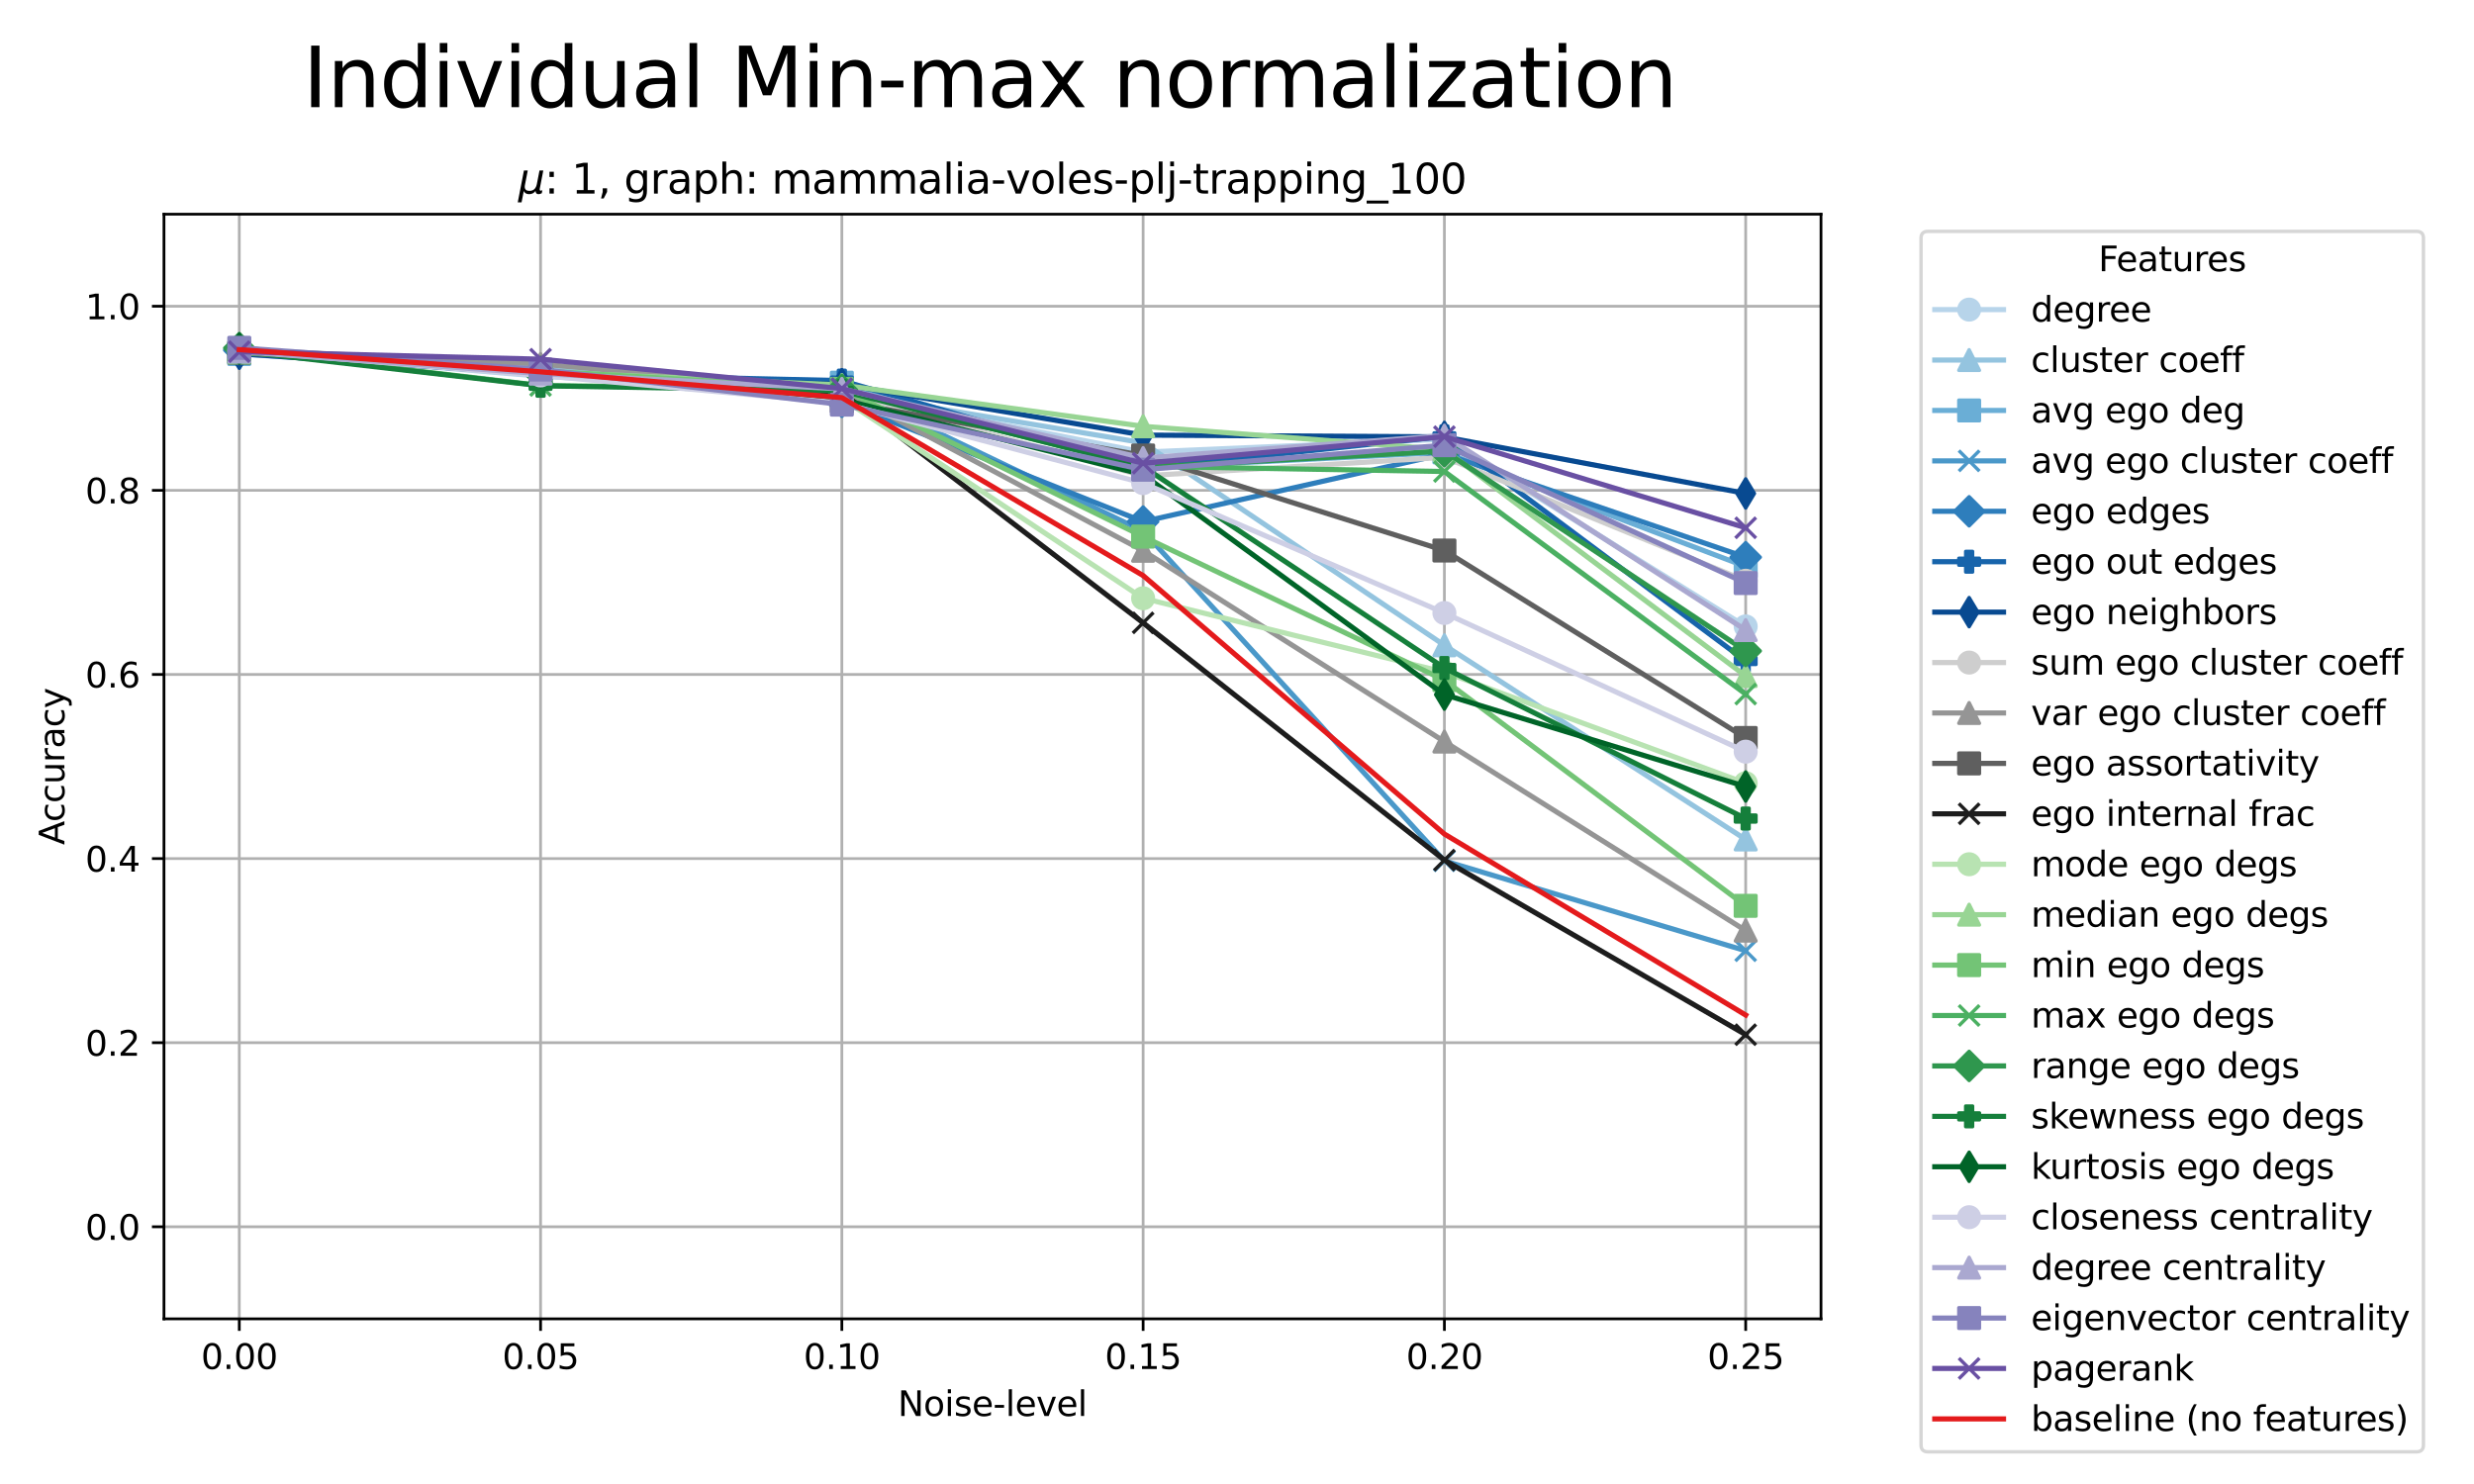 <?xml version="1.0" encoding="utf-8" standalone="no"?>
<!DOCTYPE svg PUBLIC "-//W3C//DTD SVG 1.1//EN"
  "http://www.w3.org/Graphics/SVG/1.1/DTD/svg11.dtd">
<svg xmlns:xlink="http://www.w3.org/1999/xlink" width="720pt" height="432pt" viewBox="0 0 720 432" xmlns="http://www.w3.org/2000/svg" version="1.1">
 <defs>
  <style type="text/css">*{stroke-linejoin: round; stroke-linecap: butt}</style>
 </defs>
 <g id="figure_1">
  <g id="patch_1">
   <path d="M 0 432 
L 720 432 
L 720 0 
L 0 0 
z
" style="fill: #ffffff"/>
  </g>
  <g id="axes_1">
   <g id="patch_2">
    <path d="M 47.72 383.92 
L 529.96 383.92 
L 529.96 62.351 
L 47.72 62.351 
z
" style="fill: #ffffff"/>
   </g>
   <g id="matplotlib.axis_1">
    <g id="xtick_1">
     <g id="line2d_1">
      <path d="M 69.64 383.92 
L 69.64 62.351 
" clip-path="url(#pcdaf5d751e)" style="fill: none; stroke: #b0b0b0; stroke-width: 0.8; stroke-linecap: square"/>
     </g>
     <g id="line2d_2">
      <defs>
       <path id="me41e7b76f9" d="M 0 0 
L 0 3.5 
" style="stroke: #000000; stroke-width: 0.8"/>
      </defs>
      <g>
       <use xlink:href="#me41e7b76f9" x="69.64" y="383.92" style="stroke: #000000; stroke-width: 0.8"/>
      </g>
     </g>
     <g id="text_1">
      <!-- 0.00 -->
      <g transform="translate(58.507 398.518) scale(0.1 -0.1)">
       <defs>
        <path id="DejaVuSans-30" d="M 2034 4250 
Q 1547 4250 1301 3770 
Q 1056 3291 1056 2328 
Q 1056 1369 1301 889 
Q 1547 409 2034 409 
Q 2525 409 2770 889 
Q 3016 1369 3016 2328 
Q 3016 3291 2770 3770 
Q 2525 4250 2034 4250 
z
M 2034 4750 
Q 2819 4750 3233 4129 
Q 3647 3509 3647 2328 
Q 3647 1150 3233 529 
Q 2819 -91 2034 -91 
Q 1250 -91 836 529 
Q 422 1150 422 2328 
Q 422 3509 836 4129 
Q 1250 4750 2034 4750 
z
" transform="scale(0.016)"/>
        <path id="DejaVuSans-2e" d="M 684 794 
L 1344 794 
L 1344 0 
L 684 0 
L 684 794 
z
" transform="scale(0.016)"/>
       </defs>
       <use xlink:href="#DejaVuSans-30"/>
       <use xlink:href="#DejaVuSans-2e" transform="translate(63.623 0)"/>
       <use xlink:href="#DejaVuSans-30" transform="translate(95.41 0)"/>
       <use xlink:href="#DejaVuSans-30" transform="translate(159.033 0)"/>
      </g>
     </g>
    </g>
    <g id="xtick_2">
     <g id="line2d_3">
      <path d="M 157.32 383.92 
L 157.32 62.351 
" clip-path="url(#pcdaf5d751e)" style="fill: none; stroke: #b0b0b0; stroke-width: 0.8; stroke-linecap: square"/>
     </g>
     <g id="line2d_4">
      <g>
       <use xlink:href="#me41e7b76f9" x="157.32" y="383.92" style="stroke: #000000; stroke-width: 0.8"/>
      </g>
     </g>
     <g id="text_2">
      <!-- 0.05 -->
      <g transform="translate(146.187 398.518) scale(0.1 -0.1)">
       <defs>
        <path id="DejaVuSans-35" d="M 691 4666 
L 3169 4666 
L 3169 4134 
L 1269 4134 
L 1269 2991 
Q 1406 3038 1543 3061 
Q 1681 3084 1819 3084 
Q 2600 3084 3056 2656 
Q 3513 2228 3513 1497 
Q 3513 744 3044 326 
Q 2575 -91 1722 -91 
Q 1428 -91 1123 -41 
Q 819 9 494 109 
L 494 744 
Q 775 591 1075 516 
Q 1375 441 1709 441 
Q 2250 441 2565 725 
Q 2881 1009 2881 1497 
Q 2881 1984 2565 2268 
Q 2250 2553 1709 2553 
Q 1456 2553 1204 2497 
Q 953 2441 691 2322 
L 691 4666 
z
" transform="scale(0.016)"/>
       </defs>
       <use xlink:href="#DejaVuSans-30"/>
       <use xlink:href="#DejaVuSans-2e" transform="translate(63.623 0)"/>
       <use xlink:href="#DejaVuSans-30" transform="translate(95.41 0)"/>
       <use xlink:href="#DejaVuSans-35" transform="translate(159.033 0)"/>
      </g>
     </g>
    </g>
    <g id="xtick_3">
     <g id="line2d_5">
      <path d="M 245 383.92 
L 245 62.351 
" clip-path="url(#pcdaf5d751e)" style="fill: none; stroke: #b0b0b0; stroke-width: 0.8; stroke-linecap: square"/>
     </g>
     <g id="line2d_6">
      <g>
       <use xlink:href="#me41e7b76f9" x="245" y="383.92" style="stroke: #000000; stroke-width: 0.8"/>
      </g>
     </g>
     <g id="text_3">
      <!-- 0.10 -->
      <g transform="translate(233.867 398.518) scale(0.1 -0.1)">
       <defs>
        <path id="DejaVuSans-31" d="M 794 531 
L 1825 531 
L 1825 4091 
L 703 3866 
L 703 4441 
L 1819 4666 
L 2450 4666 
L 2450 531 
L 3481 531 
L 3481 0 
L 794 0 
L 794 531 
z
" transform="scale(0.016)"/>
       </defs>
       <use xlink:href="#DejaVuSans-30"/>
       <use xlink:href="#DejaVuSans-2e" transform="translate(63.623 0)"/>
       <use xlink:href="#DejaVuSans-31" transform="translate(95.41 0)"/>
       <use xlink:href="#DejaVuSans-30" transform="translate(159.033 0)"/>
      </g>
     </g>
    </g>
    <g id="xtick_4">
     <g id="line2d_7">
      <path d="M 332.68 383.92 
L 332.68 62.351 
" clip-path="url(#pcdaf5d751e)" style="fill: none; stroke: #b0b0b0; stroke-width: 0.8; stroke-linecap: square"/>
     </g>
     <g id="line2d_8">
      <g>
       <use xlink:href="#me41e7b76f9" x="332.68" y="383.92" style="stroke: #000000; stroke-width: 0.8"/>
      </g>
     </g>
     <g id="text_4">
      <!-- 0.15 -->
      <g transform="translate(321.547 398.518) scale(0.1 -0.1)">
       <use xlink:href="#DejaVuSans-30"/>
       <use xlink:href="#DejaVuSans-2e" transform="translate(63.623 0)"/>
       <use xlink:href="#DejaVuSans-31" transform="translate(95.41 0)"/>
       <use xlink:href="#DejaVuSans-35" transform="translate(159.033 0)"/>
      </g>
     </g>
    </g>
    <g id="xtick_5">
     <g id="line2d_9">
      <path d="M 420.36 383.92 
L 420.36 62.351 
" clip-path="url(#pcdaf5d751e)" style="fill: none; stroke: #b0b0b0; stroke-width: 0.8; stroke-linecap: square"/>
     </g>
     <g id="line2d_10">
      <g>
       <use xlink:href="#me41e7b76f9" x="420.36" y="383.92" style="stroke: #000000; stroke-width: 0.8"/>
      </g>
     </g>
     <g id="text_5">
      <!-- 0.20 -->
      <g transform="translate(409.227 398.518) scale(0.1 -0.1)">
       <defs>
        <path id="DejaVuSans-32" d="M 1228 531 
L 3431 531 
L 3431 0 
L 469 0 
L 469 531 
Q 828 903 1448 1529 
Q 2069 2156 2228 2338 
Q 2531 2678 2651 2914 
Q 2772 3150 2772 3378 
Q 2772 3750 2511 3984 
Q 2250 4219 1831 4219 
Q 1534 4219 1204 4116 
Q 875 4013 500 3803 
L 500 4441 
Q 881 4594 1212 4672 
Q 1544 4750 1819 4750 
Q 2544 4750 2975 4387 
Q 3406 4025 3406 3419 
Q 3406 3131 3298 2873 
Q 3191 2616 2906 2266 
Q 2828 2175 2409 1742 
Q 1991 1309 1228 531 
z
" transform="scale(0.016)"/>
       </defs>
       <use xlink:href="#DejaVuSans-30"/>
       <use xlink:href="#DejaVuSans-2e" transform="translate(63.623 0)"/>
       <use xlink:href="#DejaVuSans-32" transform="translate(95.41 0)"/>
       <use xlink:href="#DejaVuSans-30" transform="translate(159.033 0)"/>
      </g>
     </g>
    </g>
    <g id="xtick_6">
     <g id="line2d_11">
      <path d="M 508.04 383.92 
L 508.04 62.351 
" clip-path="url(#pcdaf5d751e)" style="fill: none; stroke: #b0b0b0; stroke-width: 0.8; stroke-linecap: square"/>
     </g>
     <g id="line2d_12">
      <g>
       <use xlink:href="#me41e7b76f9" x="508.04" y="383.92" style="stroke: #000000; stroke-width: 0.8"/>
      </g>
     </g>
     <g id="text_6">
      <!-- 0.25 -->
      <g transform="translate(496.907 398.518) scale(0.1 -0.1)">
       <use xlink:href="#DejaVuSans-30"/>
       <use xlink:href="#DejaVuSans-2e" transform="translate(63.623 0)"/>
       <use xlink:href="#DejaVuSans-32" transform="translate(95.41 0)"/>
       <use xlink:href="#DejaVuSans-35" transform="translate(159.033 0)"/>
      </g>
     </g>
    </g>
    <g id="text_7">
     <!-- Noise-level -->
     <g transform="translate(261.275 412.197) scale(0.1 -0.1)">
      <defs>
       <path id="DejaVuSans-4e" d="M 628 4666 
L 1478 4666 
L 3547 763 
L 3547 4666 
L 4159 4666 
L 4159 0 
L 3309 0 
L 1241 3903 
L 1241 0 
L 628 0 
L 628 4666 
z
" transform="scale(0.016)"/>
       <path id="DejaVuSans-6f" d="M 1959 3097 
Q 1497 3097 1228 2736 
Q 959 2375 959 1747 
Q 959 1119 1226 758 
Q 1494 397 1959 397 
Q 2419 397 2687 759 
Q 2956 1122 2956 1747 
Q 2956 2369 2687 2733 
Q 2419 3097 1959 3097 
z
M 1959 3584 
Q 2709 3584 3137 3096 
Q 3566 2609 3566 1747 
Q 3566 888 3137 398 
Q 2709 -91 1959 -91 
Q 1206 -91 779 398 
Q 353 888 353 1747 
Q 353 2609 779 3096 
Q 1206 3584 1959 3584 
z
" transform="scale(0.016)"/>
       <path id="DejaVuSans-69" d="M 603 3500 
L 1178 3500 
L 1178 0 
L 603 0 
L 603 3500 
z
M 603 4863 
L 1178 4863 
L 1178 4134 
L 603 4134 
L 603 4863 
z
" transform="scale(0.016)"/>
       <path id="DejaVuSans-73" d="M 2834 3397 
L 2834 2853 
Q 2591 2978 2328 3040 
Q 2066 3103 1784 3103 
Q 1356 3103 1142 2972 
Q 928 2841 928 2578 
Q 928 2378 1081 2264 
Q 1234 2150 1697 2047 
L 1894 2003 
Q 2506 1872 2764 1633 
Q 3022 1394 3022 966 
Q 3022 478 2636 193 
Q 2250 -91 1575 -91 
Q 1294 -91 989 -36 
Q 684 19 347 128 
L 347 722 
Q 666 556 975 473 
Q 1284 391 1588 391 
Q 1994 391 2212 530 
Q 2431 669 2431 922 
Q 2431 1156 2273 1281 
Q 2116 1406 1581 1522 
L 1381 1569 
Q 847 1681 609 1914 
Q 372 2147 372 2553 
Q 372 3047 722 3315 
Q 1072 3584 1716 3584 
Q 2034 3584 2315 3537 
Q 2597 3491 2834 3397 
z
" transform="scale(0.016)"/>
       <path id="DejaVuSans-65" d="M 3597 1894 
L 3597 1613 
L 953 1613 
Q 991 1019 1311 708 
Q 1631 397 2203 397 
Q 2534 397 2845 478 
Q 3156 559 3463 722 
L 3463 178 
Q 3153 47 2828 -22 
Q 2503 -91 2169 -91 
Q 1331 -91 842 396 
Q 353 884 353 1716 
Q 353 2575 817 3079 
Q 1281 3584 2069 3584 
Q 2775 3584 3186 3129 
Q 3597 2675 3597 1894 
z
M 3022 2063 
Q 3016 2534 2758 2815 
Q 2500 3097 2075 3097 
Q 1594 3097 1305 2825 
Q 1016 2553 972 2059 
L 3022 2063 
z
" transform="scale(0.016)"/>
       <path id="DejaVuSans-2d" d="M 313 2009 
L 1997 2009 
L 1997 1497 
L 313 1497 
L 313 2009 
z
" transform="scale(0.016)"/>
       <path id="DejaVuSans-6c" d="M 603 4863 
L 1178 4863 
L 1178 0 
L 603 0 
L 603 4863 
z
" transform="scale(0.016)"/>
       <path id="DejaVuSans-76" d="M 191 3500 
L 800 3500 
L 1894 563 
L 2988 3500 
L 3597 3500 
L 2284 0 
L 1503 0 
L 191 3500 
z
" transform="scale(0.016)"/>
      </defs>
      <use xlink:href="#DejaVuSans-4e"/>
      <use xlink:href="#DejaVuSans-6f" transform="translate(74.805 0)"/>
      <use xlink:href="#DejaVuSans-69" transform="translate(135.986 0)"/>
      <use xlink:href="#DejaVuSans-73" transform="translate(163.77 0)"/>
      <use xlink:href="#DejaVuSans-65" transform="translate(215.869 0)"/>
      <use xlink:href="#DejaVuSans-2d" transform="translate(277.393 0)"/>
      <use xlink:href="#DejaVuSans-6c" transform="translate(313.477 0)"/>
      <use xlink:href="#DejaVuSans-65" transform="translate(341.26 0)"/>
      <use xlink:href="#DejaVuSans-76" transform="translate(402.783 0)"/>
      <use xlink:href="#DejaVuSans-65" transform="translate(461.963 0)"/>
      <use xlink:href="#DejaVuSans-6c" transform="translate(523.486 0)"/>
     </g>
    </g>
   </g>
   <g id="matplotlib.axis_2">
    <g id="ytick_1">
     <g id="line2d_13">
      <path d="M 47.72 357.123 
L 529.96 357.123 
" clip-path="url(#pcdaf5d751e)" style="fill: none; stroke: #b0b0b0; stroke-width: 0.8; stroke-linecap: square"/>
     </g>
     <g id="line2d_14">
      <defs>
       <path id="m6a1c0a2a4d" d="M 0 0 
L -3.5 0 
" style="stroke: #000000; stroke-width: 0.8"/>
      </defs>
      <g>
       <use xlink:href="#m6a1c0a2a4d" x="47.72" y="357.123" style="stroke: #000000; stroke-width: 0.8"/>
      </g>
     </g>
     <g id="text_8">
      <!-- 0.0 -->
      <g transform="translate(24.817 360.922) scale(0.1 -0.1)">
       <use xlink:href="#DejaVuSans-30"/>
       <use xlink:href="#DejaVuSans-2e" transform="translate(63.623 0)"/>
       <use xlink:href="#DejaVuSans-30" transform="translate(95.41 0)"/>
      </g>
     </g>
    </g>
    <g id="ytick_2">
     <g id="line2d_15">
      <path d="M 47.72 303.528 
L 529.96 303.528 
" clip-path="url(#pcdaf5d751e)" style="fill: none; stroke: #b0b0b0; stroke-width: 0.8; stroke-linecap: square"/>
     </g>
     <g id="line2d_16">
      <g>
       <use xlink:href="#m6a1c0a2a4d" x="47.72" y="303.528" style="stroke: #000000; stroke-width: 0.8"/>
      </g>
     </g>
     <g id="text_9">
      <!-- 0.2 -->
      <g transform="translate(24.817 307.327) scale(0.1 -0.1)">
       <use xlink:href="#DejaVuSans-30"/>
       <use xlink:href="#DejaVuSans-2e" transform="translate(63.623 0)"/>
       <use xlink:href="#DejaVuSans-32" transform="translate(95.41 0)"/>
      </g>
     </g>
    </g>
    <g id="ytick_3">
     <g id="line2d_17">
      <path d="M 47.72 249.933 
L 529.96 249.933 
" clip-path="url(#pcdaf5d751e)" style="fill: none; stroke: #b0b0b0; stroke-width: 0.8; stroke-linecap: square"/>
     </g>
     <g id="line2d_18">
      <g>
       <use xlink:href="#m6a1c0a2a4d" x="47.72" y="249.933" style="stroke: #000000; stroke-width: 0.8"/>
      </g>
     </g>
     <g id="text_10">
      <!-- 0.4 -->
      <g transform="translate(24.817 253.732) scale(0.1 -0.1)">
       <defs>
        <path id="DejaVuSans-34" d="M 2419 4116 
L 825 1625 
L 2419 1625 
L 2419 4116 
z
M 2253 4666 
L 3047 4666 
L 3047 1625 
L 3713 1625 
L 3713 1100 
L 3047 1100 
L 3047 0 
L 2419 0 
L 2419 1100 
L 313 1100 
L 313 1709 
L 2253 4666 
z
" transform="scale(0.016)"/>
       </defs>
       <use xlink:href="#DejaVuSans-30"/>
       <use xlink:href="#DejaVuSans-2e" transform="translate(63.623 0)"/>
       <use xlink:href="#DejaVuSans-34" transform="translate(95.41 0)"/>
      </g>
     </g>
    </g>
    <g id="ytick_4">
     <g id="line2d_19">
      <path d="M 47.72 196.338 
L 529.96 196.338 
" clip-path="url(#pcdaf5d751e)" style="fill: none; stroke: #b0b0b0; stroke-width: 0.8; stroke-linecap: square"/>
     </g>
     <g id="line2d_20">
      <g>
       <use xlink:href="#m6a1c0a2a4d" x="47.72" y="196.338" style="stroke: #000000; stroke-width: 0.8"/>
      </g>
     </g>
     <g id="text_11">
      <!-- 0.6 -->
      <g transform="translate(24.817 200.137) scale(0.1 -0.1)">
       <defs>
        <path id="DejaVuSans-36" d="M 2113 2584 
Q 1688 2584 1439 2293 
Q 1191 2003 1191 1497 
Q 1191 994 1439 701 
Q 1688 409 2113 409 
Q 2538 409 2786 701 
Q 3034 994 3034 1497 
Q 3034 2003 2786 2293 
Q 2538 2584 2113 2584 
z
M 3366 4563 
L 3366 3988 
Q 3128 4100 2886 4159 
Q 2644 4219 2406 4219 
Q 1781 4219 1451 3797 
Q 1122 3375 1075 2522 
Q 1259 2794 1537 2939 
Q 1816 3084 2150 3084 
Q 2853 3084 3261 2657 
Q 3669 2231 3669 1497 
Q 3669 778 3244 343 
Q 2819 -91 2113 -91 
Q 1303 -91 875 529 
Q 447 1150 447 2328 
Q 447 3434 972 4092 
Q 1497 4750 2381 4750 
Q 2619 4750 2861 4703 
Q 3103 4656 3366 4563 
z
" transform="scale(0.016)"/>
       </defs>
       <use xlink:href="#DejaVuSans-30"/>
       <use xlink:href="#DejaVuSans-2e" transform="translate(63.623 0)"/>
       <use xlink:href="#DejaVuSans-36" transform="translate(95.41 0)"/>
      </g>
     </g>
    </g>
    <g id="ytick_5">
     <g id="line2d_21">
      <path d="M 47.72 142.743 
L 529.96 142.743 
" clip-path="url(#pcdaf5d751e)" style="fill: none; stroke: #b0b0b0; stroke-width: 0.8; stroke-linecap: square"/>
     </g>
     <g id="line2d_22">
      <g>
       <use xlink:href="#m6a1c0a2a4d" x="47.72" y="142.743" style="stroke: #000000; stroke-width: 0.8"/>
      </g>
     </g>
     <g id="text_12">
      <!-- 0.8 -->
      <g transform="translate(24.817 146.543) scale(0.1 -0.1)">
       <defs>
        <path id="DejaVuSans-38" d="M 2034 2216 
Q 1584 2216 1326 1975 
Q 1069 1734 1069 1313 
Q 1069 891 1326 650 
Q 1584 409 2034 409 
Q 2484 409 2743 651 
Q 3003 894 3003 1313 
Q 3003 1734 2745 1975 
Q 2488 2216 2034 2216 
z
M 1403 2484 
Q 997 2584 770 2862 
Q 544 3141 544 3541 
Q 544 4100 942 4425 
Q 1341 4750 2034 4750 
Q 2731 4750 3128 4425 
Q 3525 4100 3525 3541 
Q 3525 3141 3298 2862 
Q 3072 2584 2669 2484 
Q 3125 2378 3379 2068 
Q 3634 1759 3634 1313 
Q 3634 634 3220 271 
Q 2806 -91 2034 -91 
Q 1263 -91 848 271 
Q 434 634 434 1313 
Q 434 1759 690 2068 
Q 947 2378 1403 2484 
z
M 1172 3481 
Q 1172 3119 1398 2916 
Q 1625 2713 2034 2713 
Q 2441 2713 2670 2916 
Q 2900 3119 2900 3481 
Q 2900 3844 2670 4047 
Q 2441 4250 2034 4250 
Q 1625 4250 1398 4047 
Q 1172 3844 1172 3481 
z
" transform="scale(0.016)"/>
       </defs>
       <use xlink:href="#DejaVuSans-30"/>
       <use xlink:href="#DejaVuSans-2e" transform="translate(63.623 0)"/>
       <use xlink:href="#DejaVuSans-38" transform="translate(95.41 0)"/>
      </g>
     </g>
    </g>
    <g id="ytick_6">
     <g id="line2d_23">
      <path d="M 47.72 89.149 
L 529.96 89.149 
" clip-path="url(#pcdaf5d751e)" style="fill: none; stroke: #b0b0b0; stroke-width: 0.8; stroke-linecap: square"/>
     </g>
     <g id="line2d_24">
      <g>
       <use xlink:href="#m6a1c0a2a4d" x="47.72" y="89.149" style="stroke: #000000; stroke-width: 0.8"/>
      </g>
     </g>
     <g id="text_13">
      <!-- 1.0 -->
      <g transform="translate(24.817 92.948) scale(0.1 -0.1)">
       <use xlink:href="#DejaVuSans-31"/>
       <use xlink:href="#DejaVuSans-2e" transform="translate(63.623 0)"/>
       <use xlink:href="#DejaVuSans-30" transform="translate(95.41 0)"/>
      </g>
     </g>
    </g>
    <g id="text_14">
     <!-- Accuracy -->
     <g transform="translate(18.737 245.964) rotate(-90) scale(0.1 -0.1)">
      <defs>
       <path id="DejaVuSans-41" d="M 2188 4044 
L 1331 1722 
L 3047 1722 
L 2188 4044 
z
M 1831 4666 
L 2547 4666 
L 4325 0 
L 3669 0 
L 3244 1197 
L 1141 1197 
L 716 0 
L 50 0 
L 1831 4666 
z
" transform="scale(0.016)"/>
       <path id="DejaVuSans-63" d="M 3122 3366 
L 3122 2828 
Q 2878 2963 2633 3030 
Q 2388 3097 2138 3097 
Q 1578 3097 1268 2742 
Q 959 2388 959 1747 
Q 959 1106 1268 751 
Q 1578 397 2138 397 
Q 2388 397 2633 464 
Q 2878 531 3122 666 
L 3122 134 
Q 2881 22 2623 -34 
Q 2366 -91 2075 -91 
Q 1284 -91 818 406 
Q 353 903 353 1747 
Q 353 2603 823 3093 
Q 1294 3584 2113 3584 
Q 2378 3584 2631 3529 
Q 2884 3475 3122 3366 
z
" transform="scale(0.016)"/>
       <path id="DejaVuSans-75" d="M 544 1381 
L 544 3500 
L 1119 3500 
L 1119 1403 
Q 1119 906 1312 657 
Q 1506 409 1894 409 
Q 2359 409 2629 706 
Q 2900 1003 2900 1516 
L 2900 3500 
L 3475 3500 
L 3475 0 
L 2900 0 
L 2900 538 
Q 2691 219 2414 64 
Q 2138 -91 1772 -91 
Q 1169 -91 856 284 
Q 544 659 544 1381 
z
M 1991 3584 
L 1991 3584 
z
" transform="scale(0.016)"/>
       <path id="DejaVuSans-72" d="M 2631 2963 
Q 2534 3019 2420 3045 
Q 2306 3072 2169 3072 
Q 1681 3072 1420 2755 
Q 1159 2438 1159 1844 
L 1159 0 
L 581 0 
L 581 3500 
L 1159 3500 
L 1159 2956 
Q 1341 3275 1631 3429 
Q 1922 3584 2338 3584 
Q 2397 3584 2469 3576 
Q 2541 3569 2628 3553 
L 2631 2963 
z
" transform="scale(0.016)"/>
       <path id="DejaVuSans-61" d="M 2194 1759 
Q 1497 1759 1228 1600 
Q 959 1441 959 1056 
Q 959 750 1161 570 
Q 1363 391 1709 391 
Q 2188 391 2477 730 
Q 2766 1069 2766 1631 
L 2766 1759 
L 2194 1759 
z
M 3341 1997 
L 3341 0 
L 2766 0 
L 2766 531 
Q 2569 213 2275 61 
Q 1981 -91 1556 -91 
Q 1019 -91 701 211 
Q 384 513 384 1019 
Q 384 1609 779 1909 
Q 1175 2209 1959 2209 
L 2766 2209 
L 2766 2266 
Q 2766 2663 2505 2880 
Q 2244 3097 1772 3097 
Q 1472 3097 1187 3025 
Q 903 2953 641 2809 
L 641 3341 
Q 956 3463 1253 3523 
Q 1550 3584 1831 3584 
Q 2591 3584 2966 3190 
Q 3341 2797 3341 1997 
z
" transform="scale(0.016)"/>
       <path id="DejaVuSans-79" d="M 2059 -325 
Q 1816 -950 1584 -1140 
Q 1353 -1331 966 -1331 
L 506 -1331 
L 506 -850 
L 844 -850 
Q 1081 -850 1212 -737 
Q 1344 -625 1503 -206 
L 1606 56 
L 191 3500 
L 800 3500 
L 1894 763 
L 2988 3500 
L 3597 3500 
L 2059 -325 
z
" transform="scale(0.016)"/>
      </defs>
      <use xlink:href="#DejaVuSans-41"/>
      <use xlink:href="#DejaVuSans-63" transform="translate(66.658 0)"/>
      <use xlink:href="#DejaVuSans-63" transform="translate(121.639 0)"/>
      <use xlink:href="#DejaVuSans-75" transform="translate(176.619 0)"/>
      <use xlink:href="#DejaVuSans-72" transform="translate(239.998 0)"/>
      <use xlink:href="#DejaVuSans-61" transform="translate(281.111 0)"/>
      <use xlink:href="#DejaVuSans-63" transform="translate(342.391 0)"/>
      <use xlink:href="#DejaVuSans-79" transform="translate(397.371 0)"/>
     </g>
    </g>
   </g>
   <g id="line2d_25">
    <path d="M 69.64 102.078 
L 157.32 109.519 
L 245 114.48 
L 332.68 131.619 
L 420.36 127.86 
L 508.04 182.357 
" clip-path="url(#pcdaf5d751e)" style="fill: none; stroke: #b7d4ea; stroke-width: 1.5; stroke-linecap: square"/>
    <defs>
     <path id="m641732fdd7" d="M 0 3 
C 0.796 3 1.559 2.684 2.121 2.121 
C 2.684 1.559 3 0.796 3 0 
C 3 -0.796 2.684 -1.559 2.121 -2.121 
C 1.559 -2.684 0.796 -3 0 -3 
C -0.796 -3 -1.559 -2.684 -2.121 -2.121 
C -2.684 -1.559 -3 -0.796 -3 0 
C -3 0.796 -2.684 1.559 -2.121 2.121 
C -1.559 2.684 -0.796 3 0 3 
z
" style="stroke: #b7d4ea"/>
    </defs>
    <g clip-path="url(#pcdaf5d751e)">
     <use xlink:href="#m641732fdd7" x="69.64" y="102.078" style="fill: #b7d4ea; stroke: #b7d4ea"/>
     <use xlink:href="#m641732fdd7" x="157.32" y="109.519" style="fill: #b7d4ea; stroke: #b7d4ea"/>
     <use xlink:href="#m641732fdd7" x="245" y="114.48" style="fill: #b7d4ea; stroke: #b7d4ea"/>
     <use xlink:href="#m641732fdd7" x="332.68" y="131.619" style="fill: #b7d4ea; stroke: #b7d4ea"/>
     <use xlink:href="#m641732fdd7" x="420.36" y="127.86" style="fill: #b7d4ea; stroke: #b7d4ea"/>
     <use xlink:href="#m641732fdd7" x="508.04" y="182.357" style="fill: #b7d4ea; stroke: #b7d4ea"/>
    </g>
   </g>
   <g id="line2d_26">
    <path d="M 69.64 102.529 
L 157.32 107.264 
L 245 114.255 
L 332.68 128.913 
L 420.36 187.844 
L 508.04 244.371 
" clip-path="url(#pcdaf5d751e)" style="fill: none; stroke: #94c4df; stroke-width: 1.5; stroke-linecap: square"/>
    <defs>
     <path id="ma47afb65fa" d="M 0 -3 
L -3 3 
L 3 3 
z
" style="stroke: #94c4df; stroke-linejoin: miter"/>
    </defs>
    <g clip-path="url(#pcdaf5d751e)">
     <use xlink:href="#ma47afb65fa" x="69.64" y="102.529" style="fill: #94c4df; stroke: #94c4df; stroke-linejoin: miter"/>
     <use xlink:href="#ma47afb65fa" x="157.32" y="107.264" style="fill: #94c4df; stroke: #94c4df; stroke-linejoin: miter"/>
     <use xlink:href="#ma47afb65fa" x="245" y="114.255" style="fill: #94c4df; stroke: #94c4df; stroke-linejoin: miter"/>
     <use xlink:href="#ma47afb65fa" x="332.68" y="128.913" style="fill: #94c4df; stroke: #94c4df; stroke-linejoin: miter"/>
     <use xlink:href="#ma47afb65fa" x="420.36" y="187.844" style="fill: #94c4df; stroke: #94c4df; stroke-linejoin: miter"/>
     <use xlink:href="#ma47afb65fa" x="508.04" y="244.371" style="fill: #94c4df; stroke: #94c4df; stroke-linejoin: miter"/>
    </g>
   </g>
   <g id="line2d_27">
    <path d="M 69.64 103.055 
L 157.32 108.542 
L 245 111.398 
L 332.68 136.129 
L 420.36 131.694 
L 508.04 164.918 
" clip-path="url(#pcdaf5d751e)" style="fill: none; stroke: #6aaed6; stroke-width: 1.5; stroke-linecap: square"/>
    <defs>
     <path id="me143019c0b" d="M -3 3 
L 3 3 
L 3 -3 
L -3 -3 
z
" style="stroke: #6aaed6; stroke-linejoin: miter"/>
    </defs>
    <g clip-path="url(#pcdaf5d751e)">
     <use xlink:href="#me143019c0b" x="69.64" y="103.055" style="fill: #6aaed6; stroke: #6aaed6; stroke-linejoin: miter"/>
     <use xlink:href="#me143019c0b" x="157.32" y="108.542" style="fill: #6aaed6; stroke: #6aaed6; stroke-linejoin: miter"/>
     <use xlink:href="#me143019c0b" x="245" y="111.398" style="fill: #6aaed6; stroke: #6aaed6; stroke-linejoin: miter"/>
     <use xlink:href="#me143019c0b" x="332.68" y="136.129" style="fill: #6aaed6; stroke: #6aaed6; stroke-linejoin: miter"/>
     <use xlink:href="#me143019c0b" x="420.36" y="131.694" style="fill: #6aaed6; stroke: #6aaed6; stroke-linejoin: miter"/>
     <use xlink:href="#me143019c0b" x="508.04" y="164.918" style="fill: #6aaed6; stroke: #6aaed6; stroke-linejoin: miter"/>
    </g>
   </g>
   <g id="line2d_28">
    <path d="M 69.64 101.476 
L 157.32 108.767 
L 245 112.526 
L 332.68 154.62 
L 420.36 250.61 
L 508.04 276.768 
" clip-path="url(#pcdaf5d751e)" style="fill: none; stroke: #4a98c9; stroke-width: 1.5; stroke-linecap: square"/>
    <defs>
     <path id="m401aabc395" d="M -3 3 
L 3 -3 
M -3 -3 
L 3 3 
" style="stroke: #4a98c9"/>
    </defs>
    <g clip-path="url(#pcdaf5d751e)">
     <use xlink:href="#m401aabc395" x="69.64" y="101.476" style="fill: #4a98c9; stroke: #4a98c9"/>
     <use xlink:href="#m401aabc395" x="157.32" y="108.767" style="fill: #4a98c9; stroke: #4a98c9"/>
     <use xlink:href="#m401aabc395" x="245" y="112.526" style="fill: #4a98c9; stroke: #4a98c9"/>
     <use xlink:href="#m401aabc395" x="332.68" y="154.62" style="fill: #4a98c9; stroke: #4a98c9"/>
     <use xlink:href="#m401aabc395" x="420.36" y="250.61" style="fill: #4a98c9; stroke: #4a98c9"/>
     <use xlink:href="#m401aabc395" x="508.04" y="276.768" style="fill: #4a98c9; stroke: #4a98c9"/>
    </g>
   </g>
   <g id="line2d_29">
    <path d="M 69.64 101.927 
L 157.32 108.392 
L 245 116.961 
L 332.68 151.839 
L 420.36 132.145 
L 508.04 162.212 
" clip-path="url(#pcdaf5d751e)" style="fill: none; stroke: #2e7ebc; stroke-width: 1.5; stroke-linecap: square"/>
    <defs>
     <path id="m00c22606b5" d="M 0 4.243 
L 4.243 0 
L 0 -4.243 
L -4.243 0 
z
" style="stroke: #2e7ebc; stroke-linejoin: miter"/>
    </defs>
    <g clip-path="url(#pcdaf5d751e)">
     <use xlink:href="#m00c22606b5" x="69.64" y="101.927" style="fill: #2e7ebc; stroke: #2e7ebc; stroke-linejoin: miter"/>
     <use xlink:href="#m00c22606b5" x="157.32" y="108.392" style="fill: #2e7ebc; stroke: #2e7ebc; stroke-linejoin: miter"/>
     <use xlink:href="#m00c22606b5" x="245" y="116.961" style="fill: #2e7ebc; stroke: #2e7ebc; stroke-linejoin: miter"/>
     <use xlink:href="#m00c22606b5" x="332.68" y="151.839" style="fill: #2e7ebc; stroke: #2e7ebc; stroke-linejoin: miter"/>
     <use xlink:href="#m00c22606b5" x="420.36" y="132.145" style="fill: #2e7ebc; stroke: #2e7ebc; stroke-linejoin: miter"/>
     <use xlink:href="#m00c22606b5" x="508.04" y="162.212" style="fill: #2e7ebc; stroke: #2e7ebc; stroke-linejoin: miter"/>
    </g>
   </g>
   <g id="line2d_30">
    <path d="M 69.64 101.927 
L 157.32 108.843 
L 245 110.797 
L 332.68 136.354 
L 420.36 127.033 
L 508.04 192.429 
" clip-path="url(#pcdaf5d751e)" style="fill: none; stroke: #1764ab; stroke-width: 1.5; stroke-linecap: square"/>
    <defs>
     <path id="md171b420b2" d="M -1 3 
L 1 3 
L 1 1 
L 3 1 
L 3 -1 
L 1 -1 
L 1 -3 
L -1 -3 
L -1 -1 
L -3 -1 
L -3 1 
L -1 1 
z
" style="stroke: #1764ab; stroke-linejoin: miter"/>
    </defs>
    <g clip-path="url(#pcdaf5d751e)">
     <use xlink:href="#md171b420b2" x="69.64" y="101.927" style="fill: #1764ab; stroke: #1764ab; stroke-linejoin: miter"/>
     <use xlink:href="#md171b420b2" x="157.32" y="108.843" style="fill: #1764ab; stroke: #1764ab; stroke-linejoin: miter"/>
     <use xlink:href="#md171b420b2" x="245" y="110.797" style="fill: #1764ab; stroke: #1764ab; stroke-linejoin: miter"/>
     <use xlink:href="#md171b420b2" x="332.68" y="136.354" style="fill: #1764ab; stroke: #1764ab; stroke-linejoin: miter"/>
     <use xlink:href="#md171b420b2" x="420.36" y="127.033" style="fill: #1764ab; stroke: #1764ab; stroke-linejoin: miter"/>
     <use xlink:href="#md171b420b2" x="508.04" y="192.429" style="fill: #1764ab; stroke: #1764ab; stroke-linejoin: miter"/>
    </g>
   </g>
   <g id="line2d_31">
    <path d="M 69.64 102.98 
L 157.32 108.843 
L 245 111.849 
L 332.68 126.657 
L 420.36 127.184 
L 508.04 143.645 
" clip-path="url(#pcdaf5d751e)" style="fill: none; stroke: #084a91; stroke-width: 1.5; stroke-linecap: square"/>
    <defs>
     <path id="m8dc773258e" d="M 0 4.243 
L 2.546 0 
L 0 -4.243 
L -2.546 0 
z
" style="stroke: #084a91; stroke-linejoin: miter"/>
    </defs>
    <g clip-path="url(#pcdaf5d751e)">
     <use xlink:href="#m8dc773258e" x="69.64" y="102.98" style="fill: #084a91; stroke: #084a91; stroke-linejoin: miter"/>
     <use xlink:href="#m8dc773258e" x="157.32" y="108.843" style="fill: #084a91; stroke: #084a91; stroke-linejoin: miter"/>
     <use xlink:href="#m8dc773258e" x="245" y="111.849" style="fill: #084a91; stroke: #084a91; stroke-linejoin: miter"/>
     <use xlink:href="#m8dc773258e" x="332.68" y="126.657" style="fill: #084a91; stroke: #084a91; stroke-linejoin: miter"/>
     <use xlink:href="#m8dc773258e" x="420.36" y="127.184" style="fill: #084a91; stroke: #084a91; stroke-linejoin: miter"/>
     <use xlink:href="#m8dc773258e" x="508.04" y="143.645" style="fill: #084a91; stroke: #084a91; stroke-linejoin: miter"/>
    </g>
   </g>
   <g id="line2d_32">
    <path d="M 69.64 102.228 
L 157.32 109.068 
L 245 114.555 
L 332.68 138.534 
L 420.36 133.122 
L 508.04 169.052 
" clip-path="url(#pcdaf5d751e)" style="fill: none; stroke: #cecece; stroke-width: 1.5; stroke-linecap: square"/>
    <defs>
     <path id="m4286b5bc93" d="M 0 3 
C 0.796 3 1.559 2.684 2.121 2.121 
C 2.684 1.559 3 0.796 3 0 
C 3 -0.796 2.684 -1.559 2.121 -2.121 
C 1.559 -2.684 0.796 -3 0 -3 
C -0.796 -3 -1.559 -2.684 -2.121 -2.121 
C -2.684 -1.559 -3 -0.796 -3 0 
C -3 0.796 -2.684 1.559 -2.121 2.121 
C -1.559 2.684 -0.796 3 0 3 
z
" style="stroke: #cecece"/>
    </defs>
    <g clip-path="url(#pcdaf5d751e)">
     <use xlink:href="#m4286b5bc93" x="69.64" y="102.228" style="fill: #cecece; stroke: #cecece"/>
     <use xlink:href="#m4286b5bc93" x="157.32" y="109.068" style="fill: #cecece; stroke: #cecece"/>
     <use xlink:href="#m4286b5bc93" x="245" y="114.555" style="fill: #cecece; stroke: #cecece"/>
     <use xlink:href="#m4286b5bc93" x="332.68" y="138.534" style="fill: #cecece; stroke: #cecece"/>
     <use xlink:href="#m4286b5bc93" x="420.36" y="133.122" style="fill: #cecece; stroke: #cecece"/>
     <use xlink:href="#m4286b5bc93" x="508.04" y="169.052" style="fill: #cecece; stroke: #cecece"/>
    </g>
   </g>
   <g id="line2d_33">
    <path d="M 69.64 101.777 
L 157.32 105.986 
L 245 113.653 
L 332.68 160.333 
L 420.36 215.882 
L 508.04 270.905 
" clip-path="url(#pcdaf5d751e)" style="fill: none; stroke: #959595; stroke-width: 1.5; stroke-linecap: square"/>
    <defs>
     <path id="m95a24b40f2" d="M 0 -3 
L -3 3 
L 3 3 
z
" style="stroke: #959595; stroke-linejoin: miter"/>
    </defs>
    <g clip-path="url(#pcdaf5d751e)">
     <use xlink:href="#m95a24b40f2" x="69.64" y="101.777" style="fill: #959595; stroke: #959595; stroke-linejoin: miter"/>
     <use xlink:href="#m95a24b40f2" x="157.32" y="105.986" style="fill: #959595; stroke: #959595; stroke-linejoin: miter"/>
     <use xlink:href="#m95a24b40f2" x="245" y="113.653" style="fill: #959595; stroke: #959595; stroke-linejoin: miter"/>
     <use xlink:href="#m95a24b40f2" x="332.68" y="160.333" style="fill: #959595; stroke: #959595; stroke-linejoin: miter"/>
     <use xlink:href="#m95a24b40f2" x="420.36" y="215.882" style="fill: #959595; stroke: #959595; stroke-linejoin: miter"/>
     <use xlink:href="#m95a24b40f2" x="508.04" y="270.905" style="fill: #959595; stroke: #959595; stroke-linejoin: miter"/>
    </g>
   </g>
   <g id="line2d_34">
    <path d="M 69.64 102.679 
L 157.32 108.467 
L 245 116.886 
L 332.68 132.596 
L 420.36 160.258 
L 508.04 214.83 
" clip-path="url(#pcdaf5d751e)" style="fill: none; stroke: #5f5f5f; stroke-width: 1.5; stroke-linecap: square"/>
    <defs>
     <path id="m427f5bf059" d="M -3 3 
L 3 3 
L 3 -3 
L -3 -3 
z
" style="stroke: #5f5f5f; stroke-linejoin: miter"/>
    </defs>
    <g clip-path="url(#pcdaf5d751e)">
     <use xlink:href="#m427f5bf059" x="69.64" y="102.679" style="fill: #5f5f5f; stroke: #5f5f5f; stroke-linejoin: miter"/>
     <use xlink:href="#m427f5bf059" x="157.32" y="108.467" style="fill: #5f5f5f; stroke: #5f5f5f; stroke-linejoin: miter"/>
     <use xlink:href="#m427f5bf059" x="245" y="116.886" style="fill: #5f5f5f; stroke: #5f5f5f; stroke-linejoin: miter"/>
     <use xlink:href="#m427f5bf059" x="332.68" y="132.596" style="fill: #5f5f5f; stroke: #5f5f5f; stroke-linejoin: miter"/>
     <use xlink:href="#m427f5bf059" x="420.36" y="160.258" style="fill: #5f5f5f; stroke: #5f5f5f; stroke-linejoin: miter"/>
     <use xlink:href="#m427f5bf059" x="508.04" y="214.83" style="fill: #5f5f5f; stroke: #5f5f5f; stroke-linejoin: miter"/>
    </g>
   </g>
   <g id="line2d_35">
    <path d="M 69.64 101.777 
L 157.32 108.467 
L 245 114.255 
L 332.68 181.305 
L 420.36 250.384 
L 508.04 301.198 
" clip-path="url(#pcdaf5d751e)" style="fill: none; stroke: #1d1d1d; stroke-width: 1.5; stroke-linecap: square"/>
    <defs>
     <path id="me2b797f48e" d="M -3 3 
L 3 -3 
M -3 -3 
L 3 3 
" style="stroke: #1d1d1d"/>
    </defs>
    <g clip-path="url(#pcdaf5d751e)">
     <use xlink:href="#me2b797f48e" x="69.64" y="101.777" style="fill: #1d1d1d; stroke: #1d1d1d"/>
     <use xlink:href="#me2b797f48e" x="157.32" y="108.467" style="fill: #1d1d1d; stroke: #1d1d1d"/>
     <use xlink:href="#me2b797f48e" x="245" y="114.255" style="fill: #1d1d1d; stroke: #1d1d1d"/>
     <use xlink:href="#me2b797f48e" x="332.68" y="181.305" style="fill: #1d1d1d; stroke: #1d1d1d"/>
     <use xlink:href="#me2b797f48e" x="420.36" y="250.384" style="fill: #1d1d1d; stroke: #1d1d1d"/>
     <use xlink:href="#me2b797f48e" x="508.04" y="301.198" style="fill: #1d1d1d; stroke: #1d1d1d"/>
    </g>
   </g>
   <g id="line2d_36">
    <path d="M 69.64 101.927 
L 157.32 108.467 
L 245 115.984 
L 332.68 174.164 
L 420.36 195.662 
L 508.04 227.984 
" clip-path="url(#pcdaf5d751e)" style="fill: none; stroke: #b8e3b2; stroke-width: 1.5; stroke-linecap: square"/>
    <defs>
     <path id="m564e136282" d="M 0 3 
C 0.796 3 1.559 2.684 2.121 2.121 
C 2.684 1.559 3 0.796 3 0 
C 3 -0.796 2.684 -1.559 2.121 -2.121 
C 1.559 -2.684 0.796 -3 0 -3 
C -0.796 -3 -1.559 -2.684 -2.121 -2.121 
C -2.684 -1.559 -3 -0.796 -3 0 
C -3 0.796 -2.684 1.559 -2.121 2.121 
C -1.559 2.684 -0.796 3 0 3 
z
" style="stroke: #b8e3b2"/>
    </defs>
    <g clip-path="url(#pcdaf5d751e)">
     <use xlink:href="#m564e136282" x="69.64" y="101.927" style="fill: #b8e3b2; stroke: #b8e3b2"/>
     <use xlink:href="#m564e136282" x="157.32" y="108.467" style="fill: #b8e3b2; stroke: #b8e3b2"/>
     <use xlink:href="#m564e136282" x="245" y="115.984" style="fill: #b8e3b2; stroke: #b8e3b2"/>
     <use xlink:href="#m564e136282" x="332.68" y="174.164" style="fill: #b8e3b2; stroke: #b8e3b2"/>
     <use xlink:href="#m564e136282" x="420.36" y="195.662" style="fill: #b8e3b2; stroke: #b8e3b2"/>
     <use xlink:href="#m564e136282" x="508.04" y="227.984" style="fill: #b8e3b2; stroke: #b8e3b2"/>
    </g>
   </g>
   <g id="line2d_37">
    <path d="M 69.64 102.228 
L 157.32 108.241 
L 245 112.075 
L 332.68 124.102 
L 420.36 130.867 
L 508.04 196.789 
" clip-path="url(#pcdaf5d751e)" style="fill: none; stroke: #98d594; stroke-width: 1.5; stroke-linecap: square"/>
    <defs>
     <path id="m6b4cb774f9" d="M 0 -3 
L -3 3 
L 3 3 
z
" style="stroke: #98d594; stroke-linejoin: miter"/>
    </defs>
    <g clip-path="url(#pcdaf5d751e)">
     <use xlink:href="#m6b4cb774f9" x="69.64" y="102.228" style="fill: #98d594; stroke: #98d594; stroke-linejoin: miter"/>
     <use xlink:href="#m6b4cb774f9" x="157.32" y="108.241" style="fill: #98d594; stroke: #98d594; stroke-linejoin: miter"/>
     <use xlink:href="#m6b4cb774f9" x="245" y="112.075" style="fill: #98d594; stroke: #98d594; stroke-linejoin: miter"/>
     <use xlink:href="#m6b4cb774f9" x="332.68" y="124.102" style="fill: #98d594; stroke: #98d594; stroke-linejoin: miter"/>
     <use xlink:href="#m6b4cb774f9" x="420.36" y="130.867" style="fill: #98d594; stroke: #98d594; stroke-linejoin: miter"/>
     <use xlink:href="#m6b4cb774f9" x="508.04" y="196.789" style="fill: #98d594; stroke: #98d594; stroke-linejoin: miter"/>
    </g>
   </g>
   <g id="line2d_38">
    <path d="M 69.64 102.604 
L 157.32 107.941 
L 245 113.202 
L 332.68 156.199 
L 420.36 197.992 
L 508.04 263.689 
" clip-path="url(#pcdaf5d751e)" style="fill: none; stroke: #73c476; stroke-width: 1.5; stroke-linecap: square"/>
    <defs>
     <path id="m247d006f23" d="M -3 3 
L 3 3 
L 3 -3 
L -3 -3 
z
" style="stroke: #73c476; stroke-linejoin: miter"/>
    </defs>
    <g clip-path="url(#pcdaf5d751e)">
     <use xlink:href="#m247d006f23" x="69.64" y="102.604" style="fill: #73c476; stroke: #73c476; stroke-linejoin: miter"/>
     <use xlink:href="#m247d006f23" x="157.32" y="107.941" style="fill: #73c476; stroke: #73c476; stroke-linejoin: miter"/>
     <use xlink:href="#m247d006f23" x="245" y="113.202" style="fill: #73c476; stroke: #73c476; stroke-linejoin: miter"/>
     <use xlink:href="#m247d006f23" x="332.68" y="156.199" style="fill: #73c476; stroke: #73c476; stroke-linejoin: miter"/>
     <use xlink:href="#m247d006f23" x="420.36" y="197.992" style="fill: #73c476; stroke: #73c476; stroke-linejoin: miter"/>
     <use xlink:href="#m247d006f23" x="508.04" y="263.689" style="fill: #73c476; stroke: #73c476; stroke-linejoin: miter"/>
    </g>
   </g>
   <g id="line2d_39">
    <path d="M 69.64 101.927 
L 157.32 112.225 
L 245 113.278 
L 332.68 135.753 
L 420.36 137.256 
L 508.04 202.051 
" clip-path="url(#pcdaf5d751e)" style="fill: none; stroke: #4bb062; stroke-width: 1.5; stroke-linecap: square"/>
    <defs>
     <path id="m9006d5f5f0" d="M -3 3 
L 3 -3 
M -3 -3 
L 3 3 
" style="stroke: #4bb062"/>
    </defs>
    <g clip-path="url(#pcdaf5d751e)">
     <use xlink:href="#m9006d5f5f0" x="69.64" y="101.927" style="fill: #4bb062; stroke: #4bb062"/>
     <use xlink:href="#m9006d5f5f0" x="157.32" y="112.225" style="fill: #4bb062; stroke: #4bb062"/>
     <use xlink:href="#m9006d5f5f0" x="245" y="113.278" style="fill: #4bb062; stroke: #4bb062"/>
     <use xlink:href="#m9006d5f5f0" x="332.68" y="135.753" style="fill: #4bb062; stroke: #4bb062"/>
     <use xlink:href="#m9006d5f5f0" x="420.36" y="137.256" style="fill: #4bb062; stroke: #4bb062"/>
     <use xlink:href="#m9006d5f5f0" x="508.04" y="202.051" style="fill: #4bb062; stroke: #4bb062"/>
    </g>
   </g>
   <g id="line2d_40">
    <path d="M 69.64 101.326 
L 157.32 108.918 
L 245 113.503 
L 332.68 136.053 
L 420.36 131.318 
L 508.04 189.498 
" clip-path="url(#pcdaf5d751e)" style="fill: none; stroke: #2f974e; stroke-width: 1.5; stroke-linecap: square"/>
    <defs>
     <path id="m864c77ca07" d="M 0 4.243 
L 4.243 0 
L 0 -4.243 
L -4.243 0 
z
" style="stroke: #2f974e; stroke-linejoin: miter"/>
    </defs>
    <g clip-path="url(#pcdaf5d751e)">
     <use xlink:href="#m864c77ca07" x="69.64" y="101.326" style="fill: #2f974e; stroke: #2f974e; stroke-linejoin: miter"/>
     <use xlink:href="#m864c77ca07" x="157.32" y="108.918" style="fill: #2f974e; stroke: #2f974e; stroke-linejoin: miter"/>
     <use xlink:href="#m864c77ca07" x="245" y="113.503" style="fill: #2f974e; stroke: #2f974e; stroke-linejoin: miter"/>
     <use xlink:href="#m864c77ca07" x="332.68" y="136.053" style="fill: #2f974e; stroke: #2f974e; stroke-linejoin: miter"/>
     <use xlink:href="#m864c77ca07" x="420.36" y="131.318" style="fill: #2f974e; stroke: #2f974e; stroke-linejoin: miter"/>
     <use xlink:href="#m864c77ca07" x="508.04" y="189.498" style="fill: #2f974e; stroke: #2f974e; stroke-linejoin: miter"/>
    </g>
   </g>
   <g id="line2d_41">
    <path d="M 69.64 102.228 
L 157.32 112.3 
L 245 113.804 
L 332.68 135.828 
L 420.36 194.459 
L 508.04 238.282 
" clip-path="url(#pcdaf5d751e)" style="fill: none; stroke: #157f3b; stroke-width: 1.5; stroke-linecap: square"/>
    <defs>
     <path id="m9015f7adff" d="M -1 3 
L 1 3 
L 1 1 
L 3 1 
L 3 -1 
L 1 -1 
L 1 -3 
L -1 -3 
L -1 -1 
L -3 -1 
L -3 1 
L -1 1 
z
" style="stroke: #157f3b; stroke-linejoin: miter"/>
    </defs>
    <g clip-path="url(#pcdaf5d751e)">
     <use xlink:href="#m9015f7adff" x="69.64" y="102.228" style="fill: #157f3b; stroke: #157f3b; stroke-linejoin: miter"/>
     <use xlink:href="#m9015f7adff" x="157.32" y="112.3" style="fill: #157f3b; stroke: #157f3b; stroke-linejoin: miter"/>
     <use xlink:href="#m9015f7adff" x="245" y="113.804" style="fill: #157f3b; stroke: #157f3b; stroke-linejoin: miter"/>
     <use xlink:href="#m9015f7adff" x="332.68" y="135.828" style="fill: #157f3b; stroke: #157f3b; stroke-linejoin: miter"/>
     <use xlink:href="#m9015f7adff" x="420.36" y="194.459" style="fill: #157f3b; stroke: #157f3b; stroke-linejoin: miter"/>
     <use xlink:href="#m9015f7adff" x="508.04" y="238.282" style="fill: #157f3b; stroke: #157f3b; stroke-linejoin: miter"/>
    </g>
   </g>
   <g id="line2d_42">
    <path d="M 69.64 101.476 
L 157.32 108.316 
L 245 116.284 
L 332.68 138.158 
L 420.36 202.201 
L 508.04 228.961 
" clip-path="url(#pcdaf5d751e)" style="fill: none; stroke: #006428; stroke-width: 1.5; stroke-linecap: square"/>
    <defs>
     <path id="mb1fc6b6fe0" d="M 0 4.243 
L 2.546 0 
L 0 -4.243 
L -2.546 0 
z
" style="stroke: #006428; stroke-linejoin: miter"/>
    </defs>
    <g clip-path="url(#pcdaf5d751e)">
     <use xlink:href="#mb1fc6b6fe0" x="69.64" y="101.476" style="fill: #006428; stroke: #006428; stroke-linejoin: miter"/>
     <use xlink:href="#mb1fc6b6fe0" x="157.32" y="108.316" style="fill: #006428; stroke: #006428; stroke-linejoin: miter"/>
     <use xlink:href="#mb1fc6b6fe0" x="245" y="116.284" style="fill: #006428; stroke: #006428; stroke-linejoin: miter"/>
     <use xlink:href="#mb1fc6b6fe0" x="332.68" y="138.158" style="fill: #006428; stroke: #006428; stroke-linejoin: miter"/>
     <use xlink:href="#mb1fc6b6fe0" x="420.36" y="202.201" style="fill: #006428; stroke: #006428; stroke-linejoin: miter"/>
     <use xlink:href="#mb1fc6b6fe0" x="508.04" y="228.961" style="fill: #006428; stroke: #006428; stroke-linejoin: miter"/>
    </g>
   </g>
   <g id="line2d_43">
    <path d="M 69.64 102.078 
L 157.32 109.294 
L 245 117.337 
L 332.68 140.639 
L 420.36 178.448 
L 508.04 218.813 
" clip-path="url(#pcdaf5d751e)" style="fill: none; stroke: #cecfe5; stroke-width: 1.5; stroke-linecap: square"/>
    <defs>
     <path id="m39dbe1695d" d="M 0 3 
C 0.796 3 1.559 2.684 2.121 2.121 
C 2.684 1.559 3 0.796 3 0 
C 3 -0.796 2.684 -1.559 2.121 -2.121 
C 1.559 -2.684 0.796 -3 0 -3 
C -0.796 -3 -1.559 -2.684 -2.121 -2.121 
C -2.684 -1.559 -3 -0.796 -3 0 
C -3 0.796 -2.684 1.559 -2.121 2.121 
C -1.559 2.684 -0.796 3 0 3 
z
" style="stroke: #cecfe5"/>
    </defs>
    <g clip-path="url(#pcdaf5d751e)">
     <use xlink:href="#m39dbe1695d" x="69.64" y="102.078" style="fill: #cecfe5; stroke: #cecfe5"/>
     <use xlink:href="#m39dbe1695d" x="157.32" y="109.294" style="fill: #cecfe5; stroke: #cecfe5"/>
     <use xlink:href="#m39dbe1695d" x="245" y="117.337" style="fill: #cecfe5; stroke: #cecfe5"/>
     <use xlink:href="#m39dbe1695d" x="332.68" y="140.639" style="fill: #cecfe5; stroke: #cecfe5"/>
     <use xlink:href="#m39dbe1695d" x="420.36" y="178.448" style="fill: #cecfe5; stroke: #cecfe5"/>
     <use xlink:href="#m39dbe1695d" x="508.04" y="218.813" style="fill: #cecfe5; stroke: #cecfe5"/>
    </g>
   </g>
   <g id="line2d_44">
    <path d="M 69.64 102.378 
L 157.32 108.767 
L 245 113.202 
L 332.68 133.347 
L 420.36 126.808 
L 508.04 183.409 
" clip-path="url(#pcdaf5d751e)" style="fill: none; stroke: #aaa8d0; stroke-width: 1.5; stroke-linecap: square"/>
    <defs>
     <path id="mccca920120" d="M 0 -3 
L -3 3 
L 3 3 
z
" style="stroke: #aaa8d0; stroke-linejoin: miter"/>
    </defs>
    <g clip-path="url(#pcdaf5d751e)">
     <use xlink:href="#mccca920120" x="69.64" y="102.378" style="fill: #aaa8d0; stroke: #aaa8d0; stroke-linejoin: miter"/>
     <use xlink:href="#mccca920120" x="157.32" y="108.767" style="fill: #aaa8d0; stroke: #aaa8d0; stroke-linejoin: miter"/>
     <use xlink:href="#mccca920120" x="245" y="113.202" style="fill: #aaa8d0; stroke: #aaa8d0; stroke-linejoin: miter"/>
     <use xlink:href="#mccca920120" x="332.68" y="133.347" style="fill: #aaa8d0; stroke: #aaa8d0; stroke-linejoin: miter"/>
     <use xlink:href="#mccca920120" x="420.36" y="126.808" style="fill: #aaa8d0; stroke: #aaa8d0; stroke-linejoin: miter"/>
     <use xlink:href="#mccca920120" x="508.04" y="183.409" style="fill: #aaa8d0; stroke: #aaa8d0; stroke-linejoin: miter"/>
    </g>
   </g>
   <g id="line2d_45">
    <path d="M 69.64 101.251 
L 157.32 107.565 
L 245 117.788 
L 332.68 136.73 
L 420.36 129.589 
L 508.04 169.729 
" clip-path="url(#pcdaf5d751e)" style="fill: none; stroke: #8683bd; stroke-width: 1.5; stroke-linecap: square"/>
    <defs>
     <path id="m6d13564013" d="M -3 3 
L 3 3 
L 3 -3 
L -3 -3 
z
" style="stroke: #8683bd; stroke-linejoin: miter"/>
    </defs>
    <g clip-path="url(#pcdaf5d751e)">
     <use xlink:href="#m6d13564013" x="69.64" y="101.251" style="fill: #8683bd; stroke: #8683bd; stroke-linejoin: miter"/>
     <use xlink:href="#m6d13564013" x="157.32" y="107.565" style="fill: #8683bd; stroke: #8683bd; stroke-linejoin: miter"/>
     <use xlink:href="#m6d13564013" x="245" y="117.788" style="fill: #8683bd; stroke: #8683bd; stroke-linejoin: miter"/>
     <use xlink:href="#m6d13564013" x="332.68" y="136.73" style="fill: #8683bd; stroke: #8683bd; stroke-linejoin: miter"/>
     <use xlink:href="#m6d13564013" x="420.36" y="129.589" style="fill: #8683bd; stroke: #8683bd; stroke-linejoin: miter"/>
     <use xlink:href="#m6d13564013" x="508.04" y="169.729" style="fill: #8683bd; stroke: #8683bd; stroke-linejoin: miter"/>
    </g>
   </g>
   <g id="line2d_46">
    <path d="M 69.64 102.378 
L 157.32 104.558 
L 245 113.127 
L 332.68 134.851 
L 420.36 127.108 
L 508.04 153.643 
" clip-path="url(#pcdaf5d751e)" style="fill: none; stroke: #6950a3; stroke-width: 1.5; stroke-linecap: square"/>
    <defs>
     <path id="md1b0f0ca29" d="M -3 3 
L 3 -3 
M -3 -3 
L 3 3 
" style="stroke: #6950a3"/>
    </defs>
    <g clip-path="url(#pcdaf5d751e)">
     <use xlink:href="#md1b0f0ca29" x="69.64" y="102.378" style="fill: #6950a3; stroke: #6950a3"/>
     <use xlink:href="#md1b0f0ca29" x="157.32" y="104.558" style="fill: #6950a3; stroke: #6950a3"/>
     <use xlink:href="#md1b0f0ca29" x="245" y="113.127" style="fill: #6950a3; stroke: #6950a3"/>
     <use xlink:href="#md1b0f0ca29" x="332.68" y="134.851" style="fill: #6950a3; stroke: #6950a3"/>
     <use xlink:href="#md1b0f0ca29" x="420.36" y="127.108" style="fill: #6950a3; stroke: #6950a3"/>
     <use xlink:href="#md1b0f0ca29" x="508.04" y="153.643" style="fill: #6950a3; stroke: #6950a3"/>
    </g>
   </g>
   <g id="line2d_47">
    <path d="M 69.64 101.777 
L 157.32 108.241 
L 245 115.758 
L 332.68 167.549 
L 420.36 242.792 
L 508.04 295.485 
" clip-path="url(#pcdaf5d751e)" style="fill: none; stroke: #e41a1c; stroke-width: 1.5; stroke-linecap: square"/>
   </g>
   <g id="patch_3">
    <path d="M 47.72 383.92 
L 47.72 62.351 
" style="fill: none; stroke: #000000; stroke-width: 0.8; stroke-linejoin: miter; stroke-linecap: square"/>
   </g>
   <g id="patch_4">
    <path d="M 529.96 383.92 
L 529.96 62.351 
" style="fill: none; stroke: #000000; stroke-width: 0.8; stroke-linejoin: miter; stroke-linecap: square"/>
   </g>
   <g id="patch_5">
    <path d="M 47.72 383.92 
L 529.96 383.92 
" style="fill: none; stroke: #000000; stroke-width: 0.8; stroke-linejoin: miter; stroke-linecap: square"/>
   </g>
   <g id="patch_6">
    <path d="M 47.72 62.351 
L 529.96 62.351 
" style="fill: none; stroke: #000000; stroke-width: 0.8; stroke-linejoin: miter; stroke-linecap: square"/>
   </g>
   <g id="text_15">
    <!-- $\mu$: 1, graph: mammalia-voles-plj-trapping_100 -->
    <g transform="translate(150.84 56.351) scale(0.12 -0.12)">
     <defs>
      <path id="DejaVuSans-Oblique-3bc" d="M -84 -1331 
L 856 3500 
L 1434 3500 
L 1009 1322 
Q 997 1256 987 1175 
Q 978 1094 978 1013 
Q 978 722 1161 565 
Q 1344 409 1684 409 
Q 2147 409 2431 671 
Q 2716 934 2816 1459 
L 3213 3500 
L 3788 3500 
L 3266 809 
Q 3253 750 3248 706 
Q 3244 663 3244 628 
Q 3244 531 3283 486 
Q 3322 441 3406 441 
Q 3438 441 3492 456 
Q 3547 472 3647 513 
L 3559 50 
Q 3422 -19 3297 -55 
Q 3172 -91 3053 -91 
Q 2847 -91 2730 40 
Q 2613 172 2613 403 
Q 2438 153 2195 31 
Q 1953 -91 1625 -91 
Q 1334 -91 1117 43 
Q 900 178 831 397 
L 494 -1331 
L -84 -1331 
z
" transform="scale(0.016)"/>
      <path id="DejaVuSans-3a" d="M 750 794 
L 1409 794 
L 1409 0 
L 750 0 
L 750 794 
z
M 750 3309 
L 1409 3309 
L 1409 2516 
L 750 2516 
L 750 3309 
z
" transform="scale(0.016)"/>
      <path id="DejaVuSans-20" transform="scale(0.016)"/>
      <path id="DejaVuSans-2c" d="M 750 794 
L 1409 794 
L 1409 256 
L 897 -744 
L 494 -744 
L 750 256 
L 750 794 
z
" transform="scale(0.016)"/>
      <path id="DejaVuSans-67" d="M 2906 1791 
Q 2906 2416 2648 2759 
Q 2391 3103 1925 3103 
Q 1463 3103 1205 2759 
Q 947 2416 947 1791 
Q 947 1169 1205 825 
Q 1463 481 1925 481 
Q 2391 481 2648 825 
Q 2906 1169 2906 1791 
z
M 3481 434 
Q 3481 -459 3084 -895 
Q 2688 -1331 1869 -1331 
Q 1566 -1331 1297 -1286 
Q 1028 -1241 775 -1147 
L 775 -588 
Q 1028 -725 1275 -790 
Q 1522 -856 1778 -856 
Q 2344 -856 2625 -561 
Q 2906 -266 2906 331 
L 2906 616 
Q 2728 306 2450 153 
Q 2172 0 1784 0 
Q 1141 0 747 490 
Q 353 981 353 1791 
Q 353 2603 747 3093 
Q 1141 3584 1784 3584 
Q 2172 3584 2450 3431 
Q 2728 3278 2906 2969 
L 2906 3500 
L 3481 3500 
L 3481 434 
z
" transform="scale(0.016)"/>
      <path id="DejaVuSans-70" d="M 1159 525 
L 1159 -1331 
L 581 -1331 
L 581 3500 
L 1159 3500 
L 1159 2969 
Q 1341 3281 1617 3432 
Q 1894 3584 2278 3584 
Q 2916 3584 3314 3078 
Q 3713 2572 3713 1747 
Q 3713 922 3314 415 
Q 2916 -91 2278 -91 
Q 1894 -91 1617 61 
Q 1341 213 1159 525 
z
M 3116 1747 
Q 3116 2381 2855 2742 
Q 2594 3103 2138 3103 
Q 1681 3103 1420 2742 
Q 1159 2381 1159 1747 
Q 1159 1113 1420 752 
Q 1681 391 2138 391 
Q 2594 391 2855 752 
Q 3116 1113 3116 1747 
z
" transform="scale(0.016)"/>
      <path id="DejaVuSans-68" d="M 3513 2113 
L 3513 0 
L 2938 0 
L 2938 2094 
Q 2938 2591 2744 2837 
Q 2550 3084 2163 3084 
Q 1697 3084 1428 2787 
Q 1159 2491 1159 1978 
L 1159 0 
L 581 0 
L 581 4863 
L 1159 4863 
L 1159 2956 
Q 1366 3272 1645 3428 
Q 1925 3584 2291 3584 
Q 2894 3584 3203 3211 
Q 3513 2838 3513 2113 
z
" transform="scale(0.016)"/>
      <path id="DejaVuSans-6d" d="M 3328 2828 
Q 3544 3216 3844 3400 
Q 4144 3584 4550 3584 
Q 5097 3584 5394 3201 
Q 5691 2819 5691 2113 
L 5691 0 
L 5113 0 
L 5113 2094 
Q 5113 2597 4934 2840 
Q 4756 3084 4391 3084 
Q 3944 3084 3684 2787 
Q 3425 2491 3425 1978 
L 3425 0 
L 2847 0 
L 2847 2094 
Q 2847 2600 2669 2842 
Q 2491 3084 2119 3084 
Q 1678 3084 1418 2786 
Q 1159 2488 1159 1978 
L 1159 0 
L 581 0 
L 581 3500 
L 1159 3500 
L 1159 2956 
Q 1356 3278 1631 3431 
Q 1906 3584 2284 3584 
Q 2666 3584 2933 3390 
Q 3200 3197 3328 2828 
z
" transform="scale(0.016)"/>
      <path id="DejaVuSans-6a" d="M 603 3500 
L 1178 3500 
L 1178 -63 
Q 1178 -731 923 -1031 
Q 669 -1331 103 -1331 
L -116 -1331 
L -116 -844 
L 38 -844 
Q 366 -844 484 -692 
Q 603 -541 603 -63 
L 603 3500 
z
M 603 4863 
L 1178 4863 
L 1178 4134 
L 603 4134 
L 603 4863 
z
" transform="scale(0.016)"/>
      <path id="DejaVuSans-74" d="M 1172 4494 
L 1172 3500 
L 2356 3500 
L 2356 3053 
L 1172 3053 
L 1172 1153 
Q 1172 725 1289 603 
Q 1406 481 1766 481 
L 2356 481 
L 2356 0 
L 1766 0 
Q 1100 0 847 248 
Q 594 497 594 1153 
L 594 3053 
L 172 3053 
L 172 3500 
L 594 3500 
L 594 4494 
L 1172 4494 
z
" transform="scale(0.016)"/>
      <path id="DejaVuSans-6e" d="M 3513 2113 
L 3513 0 
L 2938 0 
L 2938 2094 
Q 2938 2591 2744 2837 
Q 2550 3084 2163 3084 
Q 1697 3084 1428 2787 
Q 1159 2491 1159 1978 
L 1159 0 
L 581 0 
L 581 3500 
L 1159 3500 
L 1159 2956 
Q 1366 3272 1645 3428 
Q 1925 3584 2291 3584 
Q 2894 3584 3203 3211 
Q 3513 2838 3513 2113 
z
" transform="scale(0.016)"/>
      <path id="DejaVuSans-5f" d="M 3263 -1063 
L 3263 -1509 
L -63 -1509 
L -63 -1063 
L 3263 -1063 
z
" transform="scale(0.016)"/>
     </defs>
     <use xlink:href="#DejaVuSans-Oblique-3bc" transform="translate(0 0.016)"/>
     <use xlink:href="#DejaVuSans-3a" transform="translate(63.623 0.016)"/>
     <use xlink:href="#DejaVuSans-20" transform="translate(97.314 0.016)"/>
     <use xlink:href="#DejaVuSans-31" transform="translate(129.102 0.016)"/>
     <use xlink:href="#DejaVuSans-2c" transform="translate(192.725 0.016)"/>
     <use xlink:href="#DejaVuSans-20" transform="translate(224.512 0.016)"/>
     <use xlink:href="#DejaVuSans-67" transform="translate(256.299 0.016)"/>
     <use xlink:href="#DejaVuSans-72" transform="translate(319.775 0.016)"/>
     <use xlink:href="#DejaVuSans-61" transform="translate(360.889 0.016)"/>
     <use xlink:href="#DejaVuSans-70" transform="translate(422.168 0.016)"/>
     <use xlink:href="#DejaVuSans-68" transform="translate(485.645 0.016)"/>
     <use xlink:href="#DejaVuSans-3a" transform="translate(549.023 0.016)"/>
     <use xlink:href="#DejaVuSans-20" transform="translate(582.715 0.016)"/>
     <use xlink:href="#DejaVuSans-6d" transform="translate(614.502 0.016)"/>
     <use xlink:href="#DejaVuSans-61" transform="translate(711.914 0.016)"/>
     <use xlink:href="#DejaVuSans-6d" transform="translate(773.193 0.016)"/>
     <use xlink:href="#DejaVuSans-6d" transform="translate(870.605 0.016)"/>
     <use xlink:href="#DejaVuSans-61" transform="translate(968.018 0.016)"/>
     <use xlink:href="#DejaVuSans-6c" transform="translate(1029.297 0.016)"/>
     <use xlink:href="#DejaVuSans-69" transform="translate(1057.08 0.016)"/>
     <use xlink:href="#DejaVuSans-61" transform="translate(1084.863 0.016)"/>
     <use xlink:href="#DejaVuSans-2d" transform="translate(1146.143 0.016)"/>
     <use xlink:href="#DejaVuSans-76" transform="translate(1182.227 0.016)"/>
     <use xlink:href="#DejaVuSans-6f" transform="translate(1241.406 0.016)"/>
     <use xlink:href="#DejaVuSans-6c" transform="translate(1302.588 0.016)"/>
     <use xlink:href="#DejaVuSans-65" transform="translate(1330.371 0.016)"/>
     <use xlink:href="#DejaVuSans-73" transform="translate(1391.895 0.016)"/>
     <use xlink:href="#DejaVuSans-2d" transform="translate(1443.994 0.016)"/>
     <use xlink:href="#DejaVuSans-70" transform="translate(1480.078 0.016)"/>
     <use xlink:href="#DejaVuSans-6c" transform="translate(1543.555 0.016)"/>
     <use xlink:href="#DejaVuSans-6a" transform="translate(1571.338 0.016)"/>
     <use xlink:href="#DejaVuSans-2d" transform="translate(1599.121 0.016)"/>
     <use xlink:href="#DejaVuSans-74" transform="translate(1635.205 0.016)"/>
     <use xlink:href="#DejaVuSans-72" transform="translate(1674.414 0.016)"/>
     <use xlink:href="#DejaVuSans-61" transform="translate(1715.527 0.016)"/>
     <use xlink:href="#DejaVuSans-70" transform="translate(1776.807 0.016)"/>
     <use xlink:href="#DejaVuSans-70" transform="translate(1840.283 0.016)"/>
     <use xlink:href="#DejaVuSans-69" transform="translate(1903.76 0.016)"/>
     <use xlink:href="#DejaVuSans-6e" transform="translate(1931.543 0.016)"/>
     <use xlink:href="#DejaVuSans-67" transform="translate(1994.922 0.016)"/>
     <use xlink:href="#DejaVuSans-5f" transform="translate(2058.398 0.016)"/>
     <use xlink:href="#DejaVuSans-31" transform="translate(2108.398 0.016)"/>
     <use xlink:href="#DejaVuSans-30" transform="translate(2172.021 0.016)"/>
     <use xlink:href="#DejaVuSans-30" transform="translate(2235.645 0.016)"/>
    </g>
   </g>
   <g id="legend_1">
    <g id="patch_7">
     <path d="M 561.072 422.626 
L 703.284 422.626 
Q 705.284 422.626 705.284 420.626 
L 705.284 69.351 
Q 705.284 67.351 703.284 67.351 
L 561.072 67.351 
Q 559.072 67.351 559.072 69.351 
L 559.072 420.626 
Q 559.072 422.626 561.072 422.626 
z
" style="fill: #ffffff; opacity: 0.8; stroke: #cccccc; stroke-linejoin: miter"/>
    </g>
    <g id="text_16">
     <!-- Features -->
     <g transform="translate(610.684 78.95) scale(0.1 -0.1)">
      <defs>
       <path id="DejaVuSans-46" d="M 628 4666 
L 3309 4666 
L 3309 4134 
L 1259 4134 
L 1259 2759 
L 3109 2759 
L 3109 2228 
L 1259 2228 
L 1259 0 
L 628 0 
L 628 4666 
z
" transform="scale(0.016)"/>
      </defs>
      <use xlink:href="#DejaVuSans-46"/>
      <use xlink:href="#DejaVuSans-65" transform="translate(52.02 0)"/>
      <use xlink:href="#DejaVuSans-61" transform="translate(113.543 0)"/>
      <use xlink:href="#DejaVuSans-74" transform="translate(174.822 0)"/>
      <use xlink:href="#DejaVuSans-75" transform="translate(214.031 0)"/>
      <use xlink:href="#DejaVuSans-72" transform="translate(277.41 0)"/>
      <use xlink:href="#DejaVuSans-65" transform="translate(316.273 0)"/>
      <use xlink:href="#DejaVuSans-73" transform="translate(377.797 0)"/>
     </g>
    </g>
    <g id="line2d_48">
     <path d="M 563.072 90.128 
L 573.072 90.128 
L 583.072 90.128 
" style="fill: none; stroke: #b7d4ea; stroke-width: 1.5; stroke-linecap: square"/>
     <g>
      <use xlink:href="#m641732fdd7" x="573.072" y="90.128" style="fill: #b7d4ea; stroke: #b7d4ea"/>
     </g>
    </g>
    <g id="text_17">
     <!-- degree -->
     <g transform="translate(591.072 93.628) scale(0.1 -0.1)">
      <defs>
       <path id="DejaVuSans-64" d="M 2906 2969 
L 2906 4863 
L 3481 4863 
L 3481 0 
L 2906 0 
L 2906 525 
Q 2725 213 2448 61 
Q 2172 -91 1784 -91 
Q 1150 -91 751 415 
Q 353 922 353 1747 
Q 353 2572 751 3078 
Q 1150 3584 1784 3584 
Q 2172 3584 2448 3432 
Q 2725 3281 2906 2969 
z
M 947 1747 
Q 947 1113 1208 752 
Q 1469 391 1925 391 
Q 2381 391 2643 752 
Q 2906 1113 2906 1747 
Q 2906 2381 2643 2742 
Q 2381 3103 1925 3103 
Q 1469 3103 1208 2742 
Q 947 2381 947 1747 
z
" transform="scale(0.016)"/>
      </defs>
      <use xlink:href="#DejaVuSans-64"/>
      <use xlink:href="#DejaVuSans-65" transform="translate(63.477 0)"/>
      <use xlink:href="#DejaVuSans-67" transform="translate(125 0)"/>
      <use xlink:href="#DejaVuSans-72" transform="translate(188.477 0)"/>
      <use xlink:href="#DejaVuSans-65" transform="translate(227.34 0)"/>
      <use xlink:href="#DejaVuSans-65" transform="translate(288.863 0)"/>
     </g>
    </g>
    <g id="line2d_49">
     <path d="M 563.072 104.806 
L 573.072 104.806 
L 583.072 104.806 
" style="fill: none; stroke: #94c4df; stroke-width: 1.5; stroke-linecap: square"/>
     <g>
      <use xlink:href="#ma47afb65fa" x="573.072" y="104.806" style="fill: #94c4df; stroke: #94c4df; stroke-linejoin: miter"/>
     </g>
    </g>
    <g id="text_18">
     <!-- cluster coeff -->
     <g transform="translate(591.072 108.306) scale(0.1 -0.1)">
      <defs>
       <path id="DejaVuSans-66" d="M 2375 4863 
L 2375 4384 
L 1825 4384 
Q 1516 4384 1395 4259 
Q 1275 4134 1275 3809 
L 1275 3500 
L 2222 3500 
L 2222 3053 
L 1275 3053 
L 1275 0 
L 697 0 
L 697 3053 
L 147 3053 
L 147 3500 
L 697 3500 
L 697 3744 
Q 697 4328 969 4595 
Q 1241 4863 1831 4863 
L 2375 4863 
z
" transform="scale(0.016)"/>
      </defs>
      <use xlink:href="#DejaVuSans-63"/>
      <use xlink:href="#DejaVuSans-6c" transform="translate(54.98 0)"/>
      <use xlink:href="#DejaVuSans-75" transform="translate(82.764 0)"/>
      <use xlink:href="#DejaVuSans-73" transform="translate(146.143 0)"/>
      <use xlink:href="#DejaVuSans-74" transform="translate(198.242 0)"/>
      <use xlink:href="#DejaVuSans-65" transform="translate(237.451 0)"/>
      <use xlink:href="#DejaVuSans-72" transform="translate(298.975 0)"/>
      <use xlink:href="#DejaVuSans-20" transform="translate(340.088 0)"/>
      <use xlink:href="#DejaVuSans-63" transform="translate(371.875 0)"/>
      <use xlink:href="#DejaVuSans-6f" transform="translate(426.855 0)"/>
      <use xlink:href="#DejaVuSans-65" transform="translate(488.037 0)"/>
      <use xlink:href="#DejaVuSans-66" transform="translate(549.561 0)"/>
      <use xlink:href="#DejaVuSans-66" transform="translate(584.766 0)"/>
     </g>
    </g>
    <g id="line2d_50">
     <path d="M 563.072 119.484 
L 573.072 119.484 
L 583.072 119.484 
" style="fill: none; stroke: #6aaed6; stroke-width: 1.5; stroke-linecap: square"/>
     <g>
      <use xlink:href="#me143019c0b" x="573.072" y="119.484" style="fill: #6aaed6; stroke: #6aaed6; stroke-linejoin: miter"/>
     </g>
    </g>
    <g id="text_19">
     <!-- avg ego deg -->
     <g transform="translate(591.072 122.984) scale(0.1 -0.1)">
      <use xlink:href="#DejaVuSans-61"/>
      <use xlink:href="#DejaVuSans-76" transform="translate(61.279 0)"/>
      <use xlink:href="#DejaVuSans-67" transform="translate(120.459 0)"/>
      <use xlink:href="#DejaVuSans-20" transform="translate(183.936 0)"/>
      <use xlink:href="#DejaVuSans-65" transform="translate(215.723 0)"/>
      <use xlink:href="#DejaVuSans-67" transform="translate(277.246 0)"/>
      <use xlink:href="#DejaVuSans-6f" transform="translate(340.723 0)"/>
      <use xlink:href="#DejaVuSans-20" transform="translate(401.904 0)"/>
      <use xlink:href="#DejaVuSans-64" transform="translate(433.691 0)"/>
      <use xlink:href="#DejaVuSans-65" transform="translate(497.168 0)"/>
      <use xlink:href="#DejaVuSans-67" transform="translate(558.691 0)"/>
     </g>
    </g>
    <g id="line2d_51">
     <path d="M 563.072 134.162 
L 573.072 134.162 
L 583.072 134.162 
" style="fill: none; stroke: #4a98c9; stroke-width: 1.5; stroke-linecap: square"/>
     <g>
      <use xlink:href="#m401aabc395" x="573.072" y="134.162" style="fill: #4a98c9; stroke: #4a98c9"/>
     </g>
    </g>
    <g id="text_20">
     <!-- avg ego cluster coeff -->
     <g transform="translate(591.072 137.662) scale(0.1 -0.1)">
      <use xlink:href="#DejaVuSans-61"/>
      <use xlink:href="#DejaVuSans-76" transform="translate(61.279 0)"/>
      <use xlink:href="#DejaVuSans-67" transform="translate(120.459 0)"/>
      <use xlink:href="#DejaVuSans-20" transform="translate(183.936 0)"/>
      <use xlink:href="#DejaVuSans-65" transform="translate(215.723 0)"/>
      <use xlink:href="#DejaVuSans-67" transform="translate(277.246 0)"/>
      <use xlink:href="#DejaVuSans-6f" transform="translate(340.723 0)"/>
      <use xlink:href="#DejaVuSans-20" transform="translate(401.904 0)"/>
      <use xlink:href="#DejaVuSans-63" transform="translate(433.691 0)"/>
      <use xlink:href="#DejaVuSans-6c" transform="translate(488.672 0)"/>
      <use xlink:href="#DejaVuSans-75" transform="translate(516.455 0)"/>
      <use xlink:href="#DejaVuSans-73" transform="translate(579.834 0)"/>
      <use xlink:href="#DejaVuSans-74" transform="translate(631.934 0)"/>
      <use xlink:href="#DejaVuSans-65" transform="translate(671.143 0)"/>
      <use xlink:href="#DejaVuSans-72" transform="translate(732.666 0)"/>
      <use xlink:href="#DejaVuSans-20" transform="translate(773.779 0)"/>
      <use xlink:href="#DejaVuSans-63" transform="translate(805.566 0)"/>
      <use xlink:href="#DejaVuSans-6f" transform="translate(860.547 0)"/>
      <use xlink:href="#DejaVuSans-65" transform="translate(921.729 0)"/>
      <use xlink:href="#DejaVuSans-66" transform="translate(983.252 0)"/>
      <use xlink:href="#DejaVuSans-66" transform="translate(1018.457 0)"/>
     </g>
    </g>
    <g id="line2d_52">
     <path d="M 563.072 148.84 
L 573.072 148.84 
L 583.072 148.84 
" style="fill: none; stroke: #2e7ebc; stroke-width: 1.5; stroke-linecap: square"/>
     <g>
      <use xlink:href="#m00c22606b5" x="573.072" y="148.84" style="fill: #2e7ebc; stroke: #2e7ebc; stroke-linejoin: miter"/>
     </g>
    </g>
    <g id="text_21">
     <!-- ego edges -->
     <g transform="translate(591.072 152.34) scale(0.1 -0.1)">
      <use xlink:href="#DejaVuSans-65"/>
      <use xlink:href="#DejaVuSans-67" transform="translate(61.523 0)"/>
      <use xlink:href="#DejaVuSans-6f" transform="translate(125 0)"/>
      <use xlink:href="#DejaVuSans-20" transform="translate(186.182 0)"/>
      <use xlink:href="#DejaVuSans-65" transform="translate(217.969 0)"/>
      <use xlink:href="#DejaVuSans-64" transform="translate(279.492 0)"/>
      <use xlink:href="#DejaVuSans-67" transform="translate(342.969 0)"/>
      <use xlink:href="#DejaVuSans-65" transform="translate(406.445 0)"/>
      <use xlink:href="#DejaVuSans-73" transform="translate(467.969 0)"/>
     </g>
    </g>
    <g id="line2d_53">
     <path d="M 563.072 163.518 
L 573.072 163.518 
L 583.072 163.518 
" style="fill: none; stroke: #1764ab; stroke-width: 1.5; stroke-linecap: square"/>
     <g>
      <use xlink:href="#md171b420b2" x="573.072" y="163.518" style="fill: #1764ab; stroke: #1764ab; stroke-linejoin: miter"/>
     </g>
    </g>
    <g id="text_22">
     <!-- ego out edges -->
     <g transform="translate(591.072 167.018) scale(0.1 -0.1)">
      <use xlink:href="#DejaVuSans-65"/>
      <use xlink:href="#DejaVuSans-67" transform="translate(61.523 0)"/>
      <use xlink:href="#DejaVuSans-6f" transform="translate(125 0)"/>
      <use xlink:href="#DejaVuSans-20" transform="translate(186.182 0)"/>
      <use xlink:href="#DejaVuSans-6f" transform="translate(217.969 0)"/>
      <use xlink:href="#DejaVuSans-75" transform="translate(279.15 0)"/>
      <use xlink:href="#DejaVuSans-74" transform="translate(342.529 0)"/>
      <use xlink:href="#DejaVuSans-20" transform="translate(381.738 0)"/>
      <use xlink:href="#DejaVuSans-65" transform="translate(413.525 0)"/>
      <use xlink:href="#DejaVuSans-64" transform="translate(475.049 0)"/>
      <use xlink:href="#DejaVuSans-67" transform="translate(538.525 0)"/>
      <use xlink:href="#DejaVuSans-65" transform="translate(602.002 0)"/>
      <use xlink:href="#DejaVuSans-73" transform="translate(663.525 0)"/>
     </g>
    </g>
    <g id="line2d_54">
     <path d="M 563.072 178.197 
L 573.072 178.197 
L 583.072 178.197 
" style="fill: none; stroke: #084a91; stroke-width: 1.5; stroke-linecap: square"/>
     <g>
      <use xlink:href="#m8dc773258e" x="573.072" y="178.197" style="fill: #084a91; stroke: #084a91; stroke-linejoin: miter"/>
     </g>
    </g>
    <g id="text_23">
     <!-- ego neighbors -->
     <g transform="translate(591.072 181.697) scale(0.1 -0.1)">
      <defs>
       <path id="DejaVuSans-62" d="M 3116 1747 
Q 3116 2381 2855 2742 
Q 2594 3103 2138 3103 
Q 1681 3103 1420 2742 
Q 1159 2381 1159 1747 
Q 1159 1113 1420 752 
Q 1681 391 2138 391 
Q 2594 391 2855 752 
Q 3116 1113 3116 1747 
z
M 1159 2969 
Q 1341 3281 1617 3432 
Q 1894 3584 2278 3584 
Q 2916 3584 3314 3078 
Q 3713 2572 3713 1747 
Q 3713 922 3314 415 
Q 2916 -91 2278 -91 
Q 1894 -91 1617 61 
Q 1341 213 1159 525 
L 1159 0 
L 581 0 
L 581 4863 
L 1159 4863 
L 1159 2969 
z
" transform="scale(0.016)"/>
      </defs>
      <use xlink:href="#DejaVuSans-65"/>
      <use xlink:href="#DejaVuSans-67" transform="translate(61.523 0)"/>
      <use xlink:href="#DejaVuSans-6f" transform="translate(125 0)"/>
      <use xlink:href="#DejaVuSans-20" transform="translate(186.182 0)"/>
      <use xlink:href="#DejaVuSans-6e" transform="translate(217.969 0)"/>
      <use xlink:href="#DejaVuSans-65" transform="translate(281.348 0)"/>
      <use xlink:href="#DejaVuSans-69" transform="translate(342.871 0)"/>
      <use xlink:href="#DejaVuSans-67" transform="translate(370.654 0)"/>
      <use xlink:href="#DejaVuSans-68" transform="translate(434.131 0)"/>
      <use xlink:href="#DejaVuSans-62" transform="translate(497.51 0)"/>
      <use xlink:href="#DejaVuSans-6f" transform="translate(560.986 0)"/>
      <use xlink:href="#DejaVuSans-72" transform="translate(622.168 0)"/>
      <use xlink:href="#DejaVuSans-73" transform="translate(663.281 0)"/>
     </g>
    </g>
    <g id="line2d_55">
     <path d="M 563.072 192.875 
L 573.072 192.875 
L 583.072 192.875 
" style="fill: none; stroke: #cecece; stroke-width: 1.5; stroke-linecap: square"/>
     <g>
      <use xlink:href="#m4286b5bc93" x="573.072" y="192.875" style="fill: #cecece; stroke: #cecece"/>
     </g>
    </g>
    <g id="text_24">
     <!-- sum ego cluster coeff -->
     <g transform="translate(591.072 196.375) scale(0.1 -0.1)">
      <use xlink:href="#DejaVuSans-73"/>
      <use xlink:href="#DejaVuSans-75" transform="translate(52.1 0)"/>
      <use xlink:href="#DejaVuSans-6d" transform="translate(115.479 0)"/>
      <use xlink:href="#DejaVuSans-20" transform="translate(212.891 0)"/>
      <use xlink:href="#DejaVuSans-65" transform="translate(244.678 0)"/>
      <use xlink:href="#DejaVuSans-67" transform="translate(306.201 0)"/>
      <use xlink:href="#DejaVuSans-6f" transform="translate(369.678 0)"/>
      <use xlink:href="#DejaVuSans-20" transform="translate(430.859 0)"/>
      <use xlink:href="#DejaVuSans-63" transform="translate(462.646 0)"/>
      <use xlink:href="#DejaVuSans-6c" transform="translate(517.627 0)"/>
      <use xlink:href="#DejaVuSans-75" transform="translate(545.41 0)"/>
      <use xlink:href="#DejaVuSans-73" transform="translate(608.789 0)"/>
      <use xlink:href="#DejaVuSans-74" transform="translate(660.889 0)"/>
      <use xlink:href="#DejaVuSans-65" transform="translate(700.098 0)"/>
      <use xlink:href="#DejaVuSans-72" transform="translate(761.621 0)"/>
      <use xlink:href="#DejaVuSans-20" transform="translate(802.734 0)"/>
      <use xlink:href="#DejaVuSans-63" transform="translate(834.521 0)"/>
      <use xlink:href="#DejaVuSans-6f" transform="translate(889.502 0)"/>
      <use xlink:href="#DejaVuSans-65" transform="translate(950.684 0)"/>
      <use xlink:href="#DejaVuSans-66" transform="translate(1012.207 0)"/>
      <use xlink:href="#DejaVuSans-66" transform="translate(1047.412 0)"/>
     </g>
    </g>
    <g id="line2d_56">
     <path d="M 563.072 207.553 
L 573.072 207.553 
L 583.072 207.553 
" style="fill: none; stroke: #959595; stroke-width: 1.5; stroke-linecap: square"/>
     <g>
      <use xlink:href="#m95a24b40f2" x="573.072" y="207.553" style="fill: #959595; stroke: #959595; stroke-linejoin: miter"/>
     </g>
    </g>
    <g id="text_25">
     <!-- var ego cluster coeff -->
     <g transform="translate(591.072 211.053) scale(0.1 -0.1)">
      <use xlink:href="#DejaVuSans-76"/>
      <use xlink:href="#DejaVuSans-61" transform="translate(59.18 0)"/>
      <use xlink:href="#DejaVuSans-72" transform="translate(120.459 0)"/>
      <use xlink:href="#DejaVuSans-20" transform="translate(161.572 0)"/>
      <use xlink:href="#DejaVuSans-65" transform="translate(193.359 0)"/>
      <use xlink:href="#DejaVuSans-67" transform="translate(254.883 0)"/>
      <use xlink:href="#DejaVuSans-6f" transform="translate(318.359 0)"/>
      <use xlink:href="#DejaVuSans-20" transform="translate(379.541 0)"/>
      <use xlink:href="#DejaVuSans-63" transform="translate(411.328 0)"/>
      <use xlink:href="#DejaVuSans-6c" transform="translate(466.309 0)"/>
      <use xlink:href="#DejaVuSans-75" transform="translate(494.092 0)"/>
      <use xlink:href="#DejaVuSans-73" transform="translate(557.471 0)"/>
      <use xlink:href="#DejaVuSans-74" transform="translate(609.57 0)"/>
      <use xlink:href="#DejaVuSans-65" transform="translate(648.779 0)"/>
      <use xlink:href="#DejaVuSans-72" transform="translate(710.303 0)"/>
      <use xlink:href="#DejaVuSans-20" transform="translate(751.416 0)"/>
      <use xlink:href="#DejaVuSans-63" transform="translate(783.203 0)"/>
      <use xlink:href="#DejaVuSans-6f" transform="translate(838.184 0)"/>
      <use xlink:href="#DejaVuSans-65" transform="translate(899.365 0)"/>
      <use xlink:href="#DejaVuSans-66" transform="translate(960.889 0)"/>
      <use xlink:href="#DejaVuSans-66" transform="translate(996.094 0)"/>
     </g>
    </g>
    <g id="line2d_57">
     <path d="M 563.072 222.231 
L 573.072 222.231 
L 583.072 222.231 
" style="fill: none; stroke: #5f5f5f; stroke-width: 1.5; stroke-linecap: square"/>
     <g>
      <use xlink:href="#m427f5bf059" x="573.072" y="222.231" style="fill: #5f5f5f; stroke: #5f5f5f; stroke-linejoin: miter"/>
     </g>
    </g>
    <g id="text_26">
     <!-- ego assortativity -->
     <g transform="translate(591.072 225.731) scale(0.1 -0.1)">
      <use xlink:href="#DejaVuSans-65"/>
      <use xlink:href="#DejaVuSans-67" transform="translate(61.523 0)"/>
      <use xlink:href="#DejaVuSans-6f" transform="translate(125 0)"/>
      <use xlink:href="#DejaVuSans-20" transform="translate(186.182 0)"/>
      <use xlink:href="#DejaVuSans-61" transform="translate(217.969 0)"/>
      <use xlink:href="#DejaVuSans-73" transform="translate(279.248 0)"/>
      <use xlink:href="#DejaVuSans-73" transform="translate(331.348 0)"/>
      <use xlink:href="#DejaVuSans-6f" transform="translate(383.447 0)"/>
      <use xlink:href="#DejaVuSans-72" transform="translate(444.629 0)"/>
      <use xlink:href="#DejaVuSans-74" transform="translate(485.742 0)"/>
      <use xlink:href="#DejaVuSans-61" transform="translate(524.951 0)"/>
      <use xlink:href="#DejaVuSans-74" transform="translate(586.23 0)"/>
      <use xlink:href="#DejaVuSans-69" transform="translate(625.439 0)"/>
      <use xlink:href="#DejaVuSans-76" transform="translate(653.223 0)"/>
      <use xlink:href="#DejaVuSans-69" transform="translate(712.402 0)"/>
      <use xlink:href="#DejaVuSans-74" transform="translate(740.186 0)"/>
      <use xlink:href="#DejaVuSans-79" transform="translate(779.395 0)"/>
     </g>
    </g>
    <g id="line2d_58">
     <path d="M 563.072 236.909 
L 573.072 236.909 
L 583.072 236.909 
" style="fill: none; stroke: #1d1d1d; stroke-width: 1.5; stroke-linecap: square"/>
     <g>
      <use xlink:href="#me2b797f48e" x="573.072" y="236.909" style="fill: #1d1d1d; stroke: #1d1d1d"/>
     </g>
    </g>
    <g id="text_27">
     <!-- ego internal frac -->
     <g transform="translate(591.072 240.409) scale(0.1 -0.1)">
      <use xlink:href="#DejaVuSans-65"/>
      <use xlink:href="#DejaVuSans-67" transform="translate(61.523 0)"/>
      <use xlink:href="#DejaVuSans-6f" transform="translate(125 0)"/>
      <use xlink:href="#DejaVuSans-20" transform="translate(186.182 0)"/>
      <use xlink:href="#DejaVuSans-69" transform="translate(217.969 0)"/>
      <use xlink:href="#DejaVuSans-6e" transform="translate(245.752 0)"/>
      <use xlink:href="#DejaVuSans-74" transform="translate(309.131 0)"/>
      <use xlink:href="#DejaVuSans-65" transform="translate(348.34 0)"/>
      <use xlink:href="#DejaVuSans-72" transform="translate(409.863 0)"/>
      <use xlink:href="#DejaVuSans-6e" transform="translate(449.227 0)"/>
      <use xlink:href="#DejaVuSans-61" transform="translate(512.605 0)"/>
      <use xlink:href="#DejaVuSans-6c" transform="translate(573.885 0)"/>
      <use xlink:href="#DejaVuSans-20" transform="translate(601.668 0)"/>
      <use xlink:href="#DejaVuSans-66" transform="translate(633.455 0)"/>
      <use xlink:href="#DejaVuSans-72" transform="translate(668.66 0)"/>
      <use xlink:href="#DejaVuSans-61" transform="translate(709.773 0)"/>
      <use xlink:href="#DejaVuSans-63" transform="translate(771.053 0)"/>
     </g>
    </g>
    <g id="line2d_59">
     <path d="M 563.072 251.587 
L 573.072 251.587 
L 583.072 251.587 
" style="fill: none; stroke: #b8e3b2; stroke-width: 1.5; stroke-linecap: square"/>
     <g>
      <use xlink:href="#m564e136282" x="573.072" y="251.587" style="fill: #b8e3b2; stroke: #b8e3b2"/>
     </g>
    </g>
    <g id="text_28">
     <!-- mode ego degs -->
     <g transform="translate(591.072 255.087) scale(0.1 -0.1)">
      <use xlink:href="#DejaVuSans-6d"/>
      <use xlink:href="#DejaVuSans-6f" transform="translate(97.412 0)"/>
      <use xlink:href="#DejaVuSans-64" transform="translate(158.594 0)"/>
      <use xlink:href="#DejaVuSans-65" transform="translate(222.07 0)"/>
      <use xlink:href="#DejaVuSans-20" transform="translate(283.594 0)"/>
      <use xlink:href="#DejaVuSans-65" transform="translate(315.381 0)"/>
      <use xlink:href="#DejaVuSans-67" transform="translate(376.904 0)"/>
      <use xlink:href="#DejaVuSans-6f" transform="translate(440.381 0)"/>
      <use xlink:href="#DejaVuSans-20" transform="translate(501.562 0)"/>
      <use xlink:href="#DejaVuSans-64" transform="translate(533.35 0)"/>
      <use xlink:href="#DejaVuSans-65" transform="translate(596.826 0)"/>
      <use xlink:href="#DejaVuSans-67" transform="translate(658.35 0)"/>
      <use xlink:href="#DejaVuSans-73" transform="translate(721.826 0)"/>
     </g>
    </g>
    <g id="line2d_60">
     <path d="M 563.072 266.265 
L 573.072 266.265 
L 583.072 266.265 
" style="fill: none; stroke: #98d594; stroke-width: 1.5; stroke-linecap: square"/>
     <g>
      <use xlink:href="#m6b4cb774f9" x="573.072" y="266.265" style="fill: #98d594; stroke: #98d594; stroke-linejoin: miter"/>
     </g>
    </g>
    <g id="text_29">
     <!-- median ego degs -->
     <g transform="translate(591.072 269.765) scale(0.1 -0.1)">
      <use xlink:href="#DejaVuSans-6d"/>
      <use xlink:href="#DejaVuSans-65" transform="translate(97.412 0)"/>
      <use xlink:href="#DejaVuSans-64" transform="translate(158.936 0)"/>
      <use xlink:href="#DejaVuSans-69" transform="translate(222.412 0)"/>
      <use xlink:href="#DejaVuSans-61" transform="translate(250.195 0)"/>
      <use xlink:href="#DejaVuSans-6e" transform="translate(311.475 0)"/>
      <use xlink:href="#DejaVuSans-20" transform="translate(374.854 0)"/>
      <use xlink:href="#DejaVuSans-65" transform="translate(406.641 0)"/>
      <use xlink:href="#DejaVuSans-67" transform="translate(468.164 0)"/>
      <use xlink:href="#DejaVuSans-6f" transform="translate(531.641 0)"/>
      <use xlink:href="#DejaVuSans-20" transform="translate(592.822 0)"/>
      <use xlink:href="#DejaVuSans-64" transform="translate(624.609 0)"/>
      <use xlink:href="#DejaVuSans-65" transform="translate(688.086 0)"/>
      <use xlink:href="#DejaVuSans-67" transform="translate(749.609 0)"/>
      <use xlink:href="#DejaVuSans-73" transform="translate(813.086 0)"/>
     </g>
    </g>
    <g id="line2d_61">
     <path d="M 563.072 280.943 
L 573.072 280.943 
L 583.072 280.943 
" style="fill: none; stroke: #73c476; stroke-width: 1.5; stroke-linecap: square"/>
     <g>
      <use xlink:href="#m247d006f23" x="573.072" y="280.943" style="fill: #73c476; stroke: #73c476; stroke-linejoin: miter"/>
     </g>
    </g>
    <g id="text_30">
     <!-- min ego degs -->
     <g transform="translate(591.072 284.443) scale(0.1 -0.1)">
      <use xlink:href="#DejaVuSans-6d"/>
      <use xlink:href="#DejaVuSans-69" transform="translate(97.412 0)"/>
      <use xlink:href="#DejaVuSans-6e" transform="translate(125.195 0)"/>
      <use xlink:href="#DejaVuSans-20" transform="translate(188.574 0)"/>
      <use xlink:href="#DejaVuSans-65" transform="translate(220.361 0)"/>
      <use xlink:href="#DejaVuSans-67" transform="translate(281.885 0)"/>
      <use xlink:href="#DejaVuSans-6f" transform="translate(345.361 0)"/>
      <use xlink:href="#DejaVuSans-20" transform="translate(406.543 0)"/>
      <use xlink:href="#DejaVuSans-64" transform="translate(438.33 0)"/>
      <use xlink:href="#DejaVuSans-65" transform="translate(501.807 0)"/>
      <use xlink:href="#DejaVuSans-67" transform="translate(563.33 0)"/>
      <use xlink:href="#DejaVuSans-73" transform="translate(626.807 0)"/>
     </g>
    </g>
    <g id="line2d_62">
     <path d="M 563.072 295.622 
L 573.072 295.622 
L 583.072 295.622 
" style="fill: none; stroke: #4bb062; stroke-width: 1.5; stroke-linecap: square"/>
     <g>
      <use xlink:href="#m9006d5f5f0" x="573.072" y="295.622" style="fill: #4bb062; stroke: #4bb062"/>
     </g>
    </g>
    <g id="text_31">
     <!-- max ego degs -->
     <g transform="translate(591.072 299.122) scale(0.1 -0.1)">
      <defs>
       <path id="DejaVuSans-78" d="M 3513 3500 
L 2247 1797 
L 3578 0 
L 2900 0 
L 1881 1375 
L 863 0 
L 184 0 
L 1544 1831 
L 300 3500 
L 978 3500 
L 1906 2253 
L 2834 3500 
L 3513 3500 
z
" transform="scale(0.016)"/>
      </defs>
      <use xlink:href="#DejaVuSans-6d"/>
      <use xlink:href="#DejaVuSans-61" transform="translate(97.412 0)"/>
      <use xlink:href="#DejaVuSans-78" transform="translate(158.691 0)"/>
      <use xlink:href="#DejaVuSans-20" transform="translate(217.871 0)"/>
      <use xlink:href="#DejaVuSans-65" transform="translate(249.658 0)"/>
      <use xlink:href="#DejaVuSans-67" transform="translate(311.182 0)"/>
      <use xlink:href="#DejaVuSans-6f" transform="translate(374.658 0)"/>
      <use xlink:href="#DejaVuSans-20" transform="translate(435.84 0)"/>
      <use xlink:href="#DejaVuSans-64" transform="translate(467.627 0)"/>
      <use xlink:href="#DejaVuSans-65" transform="translate(531.104 0)"/>
      <use xlink:href="#DejaVuSans-67" transform="translate(592.627 0)"/>
      <use xlink:href="#DejaVuSans-73" transform="translate(656.104 0)"/>
     </g>
    </g>
    <g id="line2d_63">
     <path d="M 563.072 310.3 
L 573.072 310.3 
L 583.072 310.3 
" style="fill: none; stroke: #2f974e; stroke-width: 1.5; stroke-linecap: square"/>
     <g>
      <use xlink:href="#m864c77ca07" x="573.072" y="310.3" style="fill: #2f974e; stroke: #2f974e; stroke-linejoin: miter"/>
     </g>
    </g>
    <g id="text_32">
     <!-- range ego degs -->
     <g transform="translate(591.072 313.8) scale(0.1 -0.1)">
      <use xlink:href="#DejaVuSans-72"/>
      <use xlink:href="#DejaVuSans-61" transform="translate(41.113 0)"/>
      <use xlink:href="#DejaVuSans-6e" transform="translate(102.393 0)"/>
      <use xlink:href="#DejaVuSans-67" transform="translate(165.771 0)"/>
      <use xlink:href="#DejaVuSans-65" transform="translate(229.248 0)"/>
      <use xlink:href="#DejaVuSans-20" transform="translate(290.771 0)"/>
      <use xlink:href="#DejaVuSans-65" transform="translate(322.559 0)"/>
      <use xlink:href="#DejaVuSans-67" transform="translate(384.082 0)"/>
      <use xlink:href="#DejaVuSans-6f" transform="translate(447.559 0)"/>
      <use xlink:href="#DejaVuSans-20" transform="translate(508.74 0)"/>
      <use xlink:href="#DejaVuSans-64" transform="translate(540.527 0)"/>
      <use xlink:href="#DejaVuSans-65" transform="translate(604.004 0)"/>
      <use xlink:href="#DejaVuSans-67" transform="translate(665.527 0)"/>
      <use xlink:href="#DejaVuSans-73" transform="translate(729.004 0)"/>
     </g>
    </g>
    <g id="line2d_64">
     <path d="M 563.072 324.978 
L 573.072 324.978 
L 583.072 324.978 
" style="fill: none; stroke: #157f3b; stroke-width: 1.5; stroke-linecap: square"/>
     <g>
      <use xlink:href="#m9015f7adff" x="573.072" y="324.978" style="fill: #157f3b; stroke: #157f3b; stroke-linejoin: miter"/>
     </g>
    </g>
    <g id="text_33">
     <!-- skewness ego degs -->
     <g transform="translate(591.072 328.478) scale(0.1 -0.1)">
      <defs>
       <path id="DejaVuSans-6b" d="M 581 4863 
L 1159 4863 
L 1159 1991 
L 2875 3500 
L 3609 3500 
L 1753 1863 
L 3688 0 
L 2938 0 
L 1159 1709 
L 1159 0 
L 581 0 
L 581 4863 
z
" transform="scale(0.016)"/>
       <path id="DejaVuSans-77" d="M 269 3500 
L 844 3500 
L 1563 769 
L 2278 3500 
L 2956 3500 
L 3675 769 
L 4391 3500 
L 4966 3500 
L 4050 0 
L 3372 0 
L 2619 2869 
L 1863 0 
L 1184 0 
L 269 3500 
z
" transform="scale(0.016)"/>
      </defs>
      <use xlink:href="#DejaVuSans-73"/>
      <use xlink:href="#DejaVuSans-6b" transform="translate(52.1 0)"/>
      <use xlink:href="#DejaVuSans-65" transform="translate(106.385 0)"/>
      <use xlink:href="#DejaVuSans-77" transform="translate(167.908 0)"/>
      <use xlink:href="#DejaVuSans-6e" transform="translate(249.695 0)"/>
      <use xlink:href="#DejaVuSans-65" transform="translate(313.074 0)"/>
      <use xlink:href="#DejaVuSans-73" transform="translate(374.598 0)"/>
      <use xlink:href="#DejaVuSans-73" transform="translate(426.697 0)"/>
      <use xlink:href="#DejaVuSans-20" transform="translate(478.797 0)"/>
      <use xlink:href="#DejaVuSans-65" transform="translate(510.584 0)"/>
      <use xlink:href="#DejaVuSans-67" transform="translate(572.107 0)"/>
      <use xlink:href="#DejaVuSans-6f" transform="translate(635.584 0)"/>
      <use xlink:href="#DejaVuSans-20" transform="translate(696.766 0)"/>
      <use xlink:href="#DejaVuSans-64" transform="translate(728.553 0)"/>
      <use xlink:href="#DejaVuSans-65" transform="translate(792.029 0)"/>
      <use xlink:href="#DejaVuSans-67" transform="translate(853.553 0)"/>
      <use xlink:href="#DejaVuSans-73" transform="translate(917.029 0)"/>
     </g>
    </g>
    <g id="line2d_65">
     <path d="M 563.072 339.656 
L 573.072 339.656 
L 583.072 339.656 
" style="fill: none; stroke: #006428; stroke-width: 1.5; stroke-linecap: square"/>
     <g>
      <use xlink:href="#mb1fc6b6fe0" x="573.072" y="339.656" style="fill: #006428; stroke: #006428; stroke-linejoin: miter"/>
     </g>
    </g>
    <g id="text_34">
     <!-- kurtosis ego degs -->
     <g transform="translate(591.072 343.156) scale(0.1 -0.1)">
      <use xlink:href="#DejaVuSans-6b"/>
      <use xlink:href="#DejaVuSans-75" transform="translate(54.785 0)"/>
      <use xlink:href="#DejaVuSans-72" transform="translate(118.164 0)"/>
      <use xlink:href="#DejaVuSans-74" transform="translate(159.277 0)"/>
      <use xlink:href="#DejaVuSans-6f" transform="translate(198.486 0)"/>
      <use xlink:href="#DejaVuSans-73" transform="translate(259.668 0)"/>
      <use xlink:href="#DejaVuSans-69" transform="translate(311.768 0)"/>
      <use xlink:href="#DejaVuSans-73" transform="translate(339.551 0)"/>
      <use xlink:href="#DejaVuSans-20" transform="translate(391.65 0)"/>
      <use xlink:href="#DejaVuSans-65" transform="translate(423.438 0)"/>
      <use xlink:href="#DejaVuSans-67" transform="translate(484.961 0)"/>
      <use xlink:href="#DejaVuSans-6f" transform="translate(548.438 0)"/>
      <use xlink:href="#DejaVuSans-20" transform="translate(609.619 0)"/>
      <use xlink:href="#DejaVuSans-64" transform="translate(641.406 0)"/>
      <use xlink:href="#DejaVuSans-65" transform="translate(704.883 0)"/>
      <use xlink:href="#DejaVuSans-67" transform="translate(766.406 0)"/>
      <use xlink:href="#DejaVuSans-73" transform="translate(829.883 0)"/>
     </g>
    </g>
    <g id="line2d_66">
     <path d="M 563.072 354.334 
L 573.072 354.334 
L 583.072 354.334 
" style="fill: none; stroke: #cecfe5; stroke-width: 1.5; stroke-linecap: square"/>
     <g>
      <use xlink:href="#m39dbe1695d" x="573.072" y="354.334" style="fill: #cecfe5; stroke: #cecfe5"/>
     </g>
    </g>
    <g id="text_35">
     <!-- closeness centrality -->
     <g transform="translate(591.072 357.834) scale(0.1 -0.1)">
      <use xlink:href="#DejaVuSans-63"/>
      <use xlink:href="#DejaVuSans-6c" transform="translate(54.98 0)"/>
      <use xlink:href="#DejaVuSans-6f" transform="translate(82.764 0)"/>
      <use xlink:href="#DejaVuSans-73" transform="translate(143.945 0)"/>
      <use xlink:href="#DejaVuSans-65" transform="translate(196.045 0)"/>
      <use xlink:href="#DejaVuSans-6e" transform="translate(257.568 0)"/>
      <use xlink:href="#DejaVuSans-65" transform="translate(320.947 0)"/>
      <use xlink:href="#DejaVuSans-73" transform="translate(382.471 0)"/>
      <use xlink:href="#DejaVuSans-73" transform="translate(434.57 0)"/>
      <use xlink:href="#DejaVuSans-20" transform="translate(486.67 0)"/>
      <use xlink:href="#DejaVuSans-63" transform="translate(518.457 0)"/>
      <use xlink:href="#DejaVuSans-65" transform="translate(573.438 0)"/>
      <use xlink:href="#DejaVuSans-6e" transform="translate(634.961 0)"/>
      <use xlink:href="#DejaVuSans-74" transform="translate(698.34 0)"/>
      <use xlink:href="#DejaVuSans-72" transform="translate(737.549 0)"/>
      <use xlink:href="#DejaVuSans-61" transform="translate(778.662 0)"/>
      <use xlink:href="#DejaVuSans-6c" transform="translate(839.941 0)"/>
      <use xlink:href="#DejaVuSans-69" transform="translate(867.725 0)"/>
      <use xlink:href="#DejaVuSans-74" transform="translate(895.508 0)"/>
      <use xlink:href="#DejaVuSans-79" transform="translate(934.717 0)"/>
     </g>
    </g>
    <g id="line2d_67">
     <path d="M 563.072 369.012 
L 573.072 369.012 
L 583.072 369.012 
" style="fill: none; stroke: #aaa8d0; stroke-width: 1.5; stroke-linecap: square"/>
     <g>
      <use xlink:href="#mccca920120" x="573.072" y="369.012" style="fill: #aaa8d0; stroke: #aaa8d0; stroke-linejoin: miter"/>
     </g>
    </g>
    <g id="text_36">
     <!-- degree centrality -->
     <g transform="translate(591.072 372.512) scale(0.1 -0.1)">
      <use xlink:href="#DejaVuSans-64"/>
      <use xlink:href="#DejaVuSans-65" transform="translate(63.477 0)"/>
      <use xlink:href="#DejaVuSans-67" transform="translate(125 0)"/>
      <use xlink:href="#DejaVuSans-72" transform="translate(188.477 0)"/>
      <use xlink:href="#DejaVuSans-65" transform="translate(227.34 0)"/>
      <use xlink:href="#DejaVuSans-65" transform="translate(288.863 0)"/>
      <use xlink:href="#DejaVuSans-20" transform="translate(350.387 0)"/>
      <use xlink:href="#DejaVuSans-63" transform="translate(382.174 0)"/>
      <use xlink:href="#DejaVuSans-65" transform="translate(437.154 0)"/>
      <use xlink:href="#DejaVuSans-6e" transform="translate(498.678 0)"/>
      <use xlink:href="#DejaVuSans-74" transform="translate(562.057 0)"/>
      <use xlink:href="#DejaVuSans-72" transform="translate(601.266 0)"/>
      <use xlink:href="#DejaVuSans-61" transform="translate(642.379 0)"/>
      <use xlink:href="#DejaVuSans-6c" transform="translate(703.658 0)"/>
      <use xlink:href="#DejaVuSans-69" transform="translate(731.441 0)"/>
      <use xlink:href="#DejaVuSans-74" transform="translate(759.225 0)"/>
      <use xlink:href="#DejaVuSans-79" transform="translate(798.434 0)"/>
     </g>
    </g>
    <g id="line2d_68">
     <path d="M 563.072 383.69 
L 573.072 383.69 
L 583.072 383.69 
" style="fill: none; stroke: #8683bd; stroke-width: 1.5; stroke-linecap: square"/>
     <g>
      <use xlink:href="#m6d13564013" x="573.072" y="383.69" style="fill: #8683bd; stroke: #8683bd; stroke-linejoin: miter"/>
     </g>
    </g>
    <g id="text_37">
     <!-- eigenvector centrality -->
     <g transform="translate(591.072 387.19) scale(0.1 -0.1)">
      <use xlink:href="#DejaVuSans-65"/>
      <use xlink:href="#DejaVuSans-69" transform="translate(61.523 0)"/>
      <use xlink:href="#DejaVuSans-67" transform="translate(89.307 0)"/>
      <use xlink:href="#DejaVuSans-65" transform="translate(152.783 0)"/>
      <use xlink:href="#DejaVuSans-6e" transform="translate(214.307 0)"/>
      <use xlink:href="#DejaVuSans-76" transform="translate(277.686 0)"/>
      <use xlink:href="#DejaVuSans-65" transform="translate(336.865 0)"/>
      <use xlink:href="#DejaVuSans-63" transform="translate(398.389 0)"/>
      <use xlink:href="#DejaVuSans-74" transform="translate(453.369 0)"/>
      <use xlink:href="#DejaVuSans-6f" transform="translate(492.578 0)"/>
      <use xlink:href="#DejaVuSans-72" transform="translate(553.76 0)"/>
      <use xlink:href="#DejaVuSans-20" transform="translate(594.873 0)"/>
      <use xlink:href="#DejaVuSans-63" transform="translate(626.66 0)"/>
      <use xlink:href="#DejaVuSans-65" transform="translate(681.641 0)"/>
      <use xlink:href="#DejaVuSans-6e" transform="translate(743.164 0)"/>
      <use xlink:href="#DejaVuSans-74" transform="translate(806.543 0)"/>
      <use xlink:href="#DejaVuSans-72" transform="translate(845.752 0)"/>
      <use xlink:href="#DejaVuSans-61" transform="translate(886.865 0)"/>
      <use xlink:href="#DejaVuSans-6c" transform="translate(948.145 0)"/>
      <use xlink:href="#DejaVuSans-69" transform="translate(975.928 0)"/>
      <use xlink:href="#DejaVuSans-74" transform="translate(1003.711 0)"/>
      <use xlink:href="#DejaVuSans-79" transform="translate(1042.92 0)"/>
     </g>
    </g>
    <g id="line2d_69">
     <path d="M 563.072 398.368 
L 573.072 398.368 
L 583.072 398.368 
" style="fill: none; stroke: #6950a3; stroke-width: 1.5; stroke-linecap: square"/>
     <g>
      <use xlink:href="#md1b0f0ca29" x="573.072" y="398.368" style="fill: #6950a3; stroke: #6950a3"/>
     </g>
    </g>
    <g id="text_38">
     <!-- pagerank -->
     <g transform="translate(591.072 401.868) scale(0.1 -0.1)">
      <use xlink:href="#DejaVuSans-70"/>
      <use xlink:href="#DejaVuSans-61" transform="translate(63.477 0)"/>
      <use xlink:href="#DejaVuSans-67" transform="translate(124.756 0)"/>
      <use xlink:href="#DejaVuSans-65" transform="translate(188.232 0)"/>
      <use xlink:href="#DejaVuSans-72" transform="translate(249.756 0)"/>
      <use xlink:href="#DejaVuSans-61" transform="translate(290.869 0)"/>
      <use xlink:href="#DejaVuSans-6e" transform="translate(352.148 0)"/>
      <use xlink:href="#DejaVuSans-6b" transform="translate(415.527 0)"/>
     </g>
    </g>
    <g id="line2d_70">
     <path d="M 563.072 413.047 
L 573.072 413.047 
L 583.072 413.047 
" style="fill: none; stroke: #e41a1c; stroke-width: 1.5; stroke-linecap: square"/>
    </g>
    <g id="text_39">
     <!-- baseline (no features) -->
     <g transform="translate(591.072 416.547) scale(0.1 -0.1)">
      <defs>
       <path id="DejaVuSans-28" d="M 1984 4856 
Q 1566 4138 1362 3434 
Q 1159 2731 1159 2009 
Q 1159 1288 1364 580 
Q 1569 -128 1984 -844 
L 1484 -844 
Q 1016 -109 783 600 
Q 550 1309 550 2009 
Q 550 2706 781 3412 
Q 1013 4119 1484 4856 
L 1984 4856 
z
" transform="scale(0.016)"/>
       <path id="DejaVuSans-29" d="M 513 4856 
L 1013 4856 
Q 1481 4119 1714 3412 
Q 1947 2706 1947 2009 
Q 1947 1309 1714 600 
Q 1481 -109 1013 -844 
L 513 -844 
Q 928 -128 1133 580 
Q 1338 1288 1338 2009 
Q 1338 2731 1133 3434 
Q 928 4138 513 4856 
z
" transform="scale(0.016)"/>
      </defs>
      <use xlink:href="#DejaVuSans-62"/>
      <use xlink:href="#DejaVuSans-61" transform="translate(63.477 0)"/>
      <use xlink:href="#DejaVuSans-73" transform="translate(124.756 0)"/>
      <use xlink:href="#DejaVuSans-65" transform="translate(176.855 0)"/>
      <use xlink:href="#DejaVuSans-6c" transform="translate(238.379 0)"/>
      <use xlink:href="#DejaVuSans-69" transform="translate(266.162 0)"/>
      <use xlink:href="#DejaVuSans-6e" transform="translate(293.945 0)"/>
      <use xlink:href="#DejaVuSans-65" transform="translate(357.324 0)"/>
      <use xlink:href="#DejaVuSans-20" transform="translate(418.848 0)"/>
      <use xlink:href="#DejaVuSans-28" transform="translate(450.635 0)"/>
      <use xlink:href="#DejaVuSans-6e" transform="translate(489.648 0)"/>
      <use xlink:href="#DejaVuSans-6f" transform="translate(553.027 0)"/>
      <use xlink:href="#DejaVuSans-20" transform="translate(614.209 0)"/>
      <use xlink:href="#DejaVuSans-66" transform="translate(645.996 0)"/>
      <use xlink:href="#DejaVuSans-65" transform="translate(681.201 0)"/>
      <use xlink:href="#DejaVuSans-61" transform="translate(742.725 0)"/>
      <use xlink:href="#DejaVuSans-74" transform="translate(804.004 0)"/>
      <use xlink:href="#DejaVuSans-75" transform="translate(843.213 0)"/>
      <use xlink:href="#DejaVuSans-72" transform="translate(906.592 0)"/>
      <use xlink:href="#DejaVuSans-65" transform="translate(945.455 0)"/>
      <use xlink:href="#DejaVuSans-73" transform="translate(1006.979 0)"/>
      <use xlink:href="#DejaVuSans-29" transform="translate(1059.078 0)"/>
     </g>
    </g>
   </g>
  </g>
  <g id="text_40">
   <!-- Individual Min-max normalization -->
   <g transform="translate(88.144 31.196) scale(0.24 -0.24)">
    <defs>
     <path id="DejaVuSans-49" d="M 628 4666 
L 1259 4666 
L 1259 0 
L 628 0 
L 628 4666 
z
" transform="scale(0.016)"/>
     <path id="DejaVuSans-4d" d="M 628 4666 
L 1569 4666 
L 2759 1491 
L 3956 4666 
L 4897 4666 
L 4897 0 
L 4281 0 
L 4281 4097 
L 3078 897 
L 2444 897 
L 1241 4097 
L 1241 0 
L 628 0 
L 628 4666 
z
" transform="scale(0.016)"/>
     <path id="DejaVuSans-7a" d="M 353 3500 
L 3084 3500 
L 3084 2975 
L 922 459 
L 3084 459 
L 3084 0 
L 275 0 
L 275 525 
L 2438 3041 
L 353 3041 
L 353 3500 
z
" transform="scale(0.016)"/>
    </defs>
    <use xlink:href="#DejaVuSans-49"/>
    <use xlink:href="#DejaVuSans-6e" transform="translate(29.492 0)"/>
    <use xlink:href="#DejaVuSans-64" transform="translate(92.871 0)"/>
    <use xlink:href="#DejaVuSans-69" transform="translate(156.348 0)"/>
    <use xlink:href="#DejaVuSans-76" transform="translate(184.131 0)"/>
    <use xlink:href="#DejaVuSans-69" transform="translate(243.311 0)"/>
    <use xlink:href="#DejaVuSans-64" transform="translate(271.094 0)"/>
    <use xlink:href="#DejaVuSans-75" transform="translate(334.57 0)"/>
    <use xlink:href="#DejaVuSans-61" transform="translate(397.949 0)"/>
    <use xlink:href="#DejaVuSans-6c" transform="translate(459.229 0)"/>
    <use xlink:href="#DejaVuSans-20" transform="translate(487.012 0)"/>
    <use xlink:href="#DejaVuSans-4d" transform="translate(518.799 0)"/>
    <use xlink:href="#DejaVuSans-69" transform="translate(605.078 0)"/>
    <use xlink:href="#DejaVuSans-6e" transform="translate(632.861 0)"/>
    <use xlink:href="#DejaVuSans-2d" transform="translate(696.24 0)"/>
    <use xlink:href="#DejaVuSans-6d" transform="translate(732.324 0)"/>
    <use xlink:href="#DejaVuSans-61" transform="translate(829.736 0)"/>
    <use xlink:href="#DejaVuSans-78" transform="translate(891.016 0)"/>
    <use xlink:href="#DejaVuSans-20" transform="translate(950.195 0)"/>
    <use xlink:href="#DejaVuSans-6e" transform="translate(981.982 0)"/>
    <use xlink:href="#DejaVuSans-6f" transform="translate(1045.361 0)"/>
    <use xlink:href="#DejaVuSans-72" transform="translate(1106.543 0)"/>
    <use xlink:href="#DejaVuSans-6d" transform="translate(1145.906 0)"/>
    <use xlink:href="#DejaVuSans-61" transform="translate(1243.318 0)"/>
    <use xlink:href="#DejaVuSans-6c" transform="translate(1304.598 0)"/>
    <use xlink:href="#DejaVuSans-69" transform="translate(1332.381 0)"/>
    <use xlink:href="#DejaVuSans-7a" transform="translate(1360.164 0)"/>
    <use xlink:href="#DejaVuSans-61" transform="translate(1412.654 0)"/>
    <use xlink:href="#DejaVuSans-74" transform="translate(1473.934 0)"/>
    <use xlink:href="#DejaVuSans-69" transform="translate(1513.143 0)"/>
    <use xlink:href="#DejaVuSans-6f" transform="translate(1540.926 0)"/>
    <use xlink:href="#DejaVuSans-6e" transform="translate(1602.107 0)"/>
   </g>
  </g>
 </g>
 <defs>
  <clipPath id="pcdaf5d751e">
   <rect x="47.72" y="62.351" width="482.24" height="321.569"/>
  </clipPath>
 </defs>
</svg>
